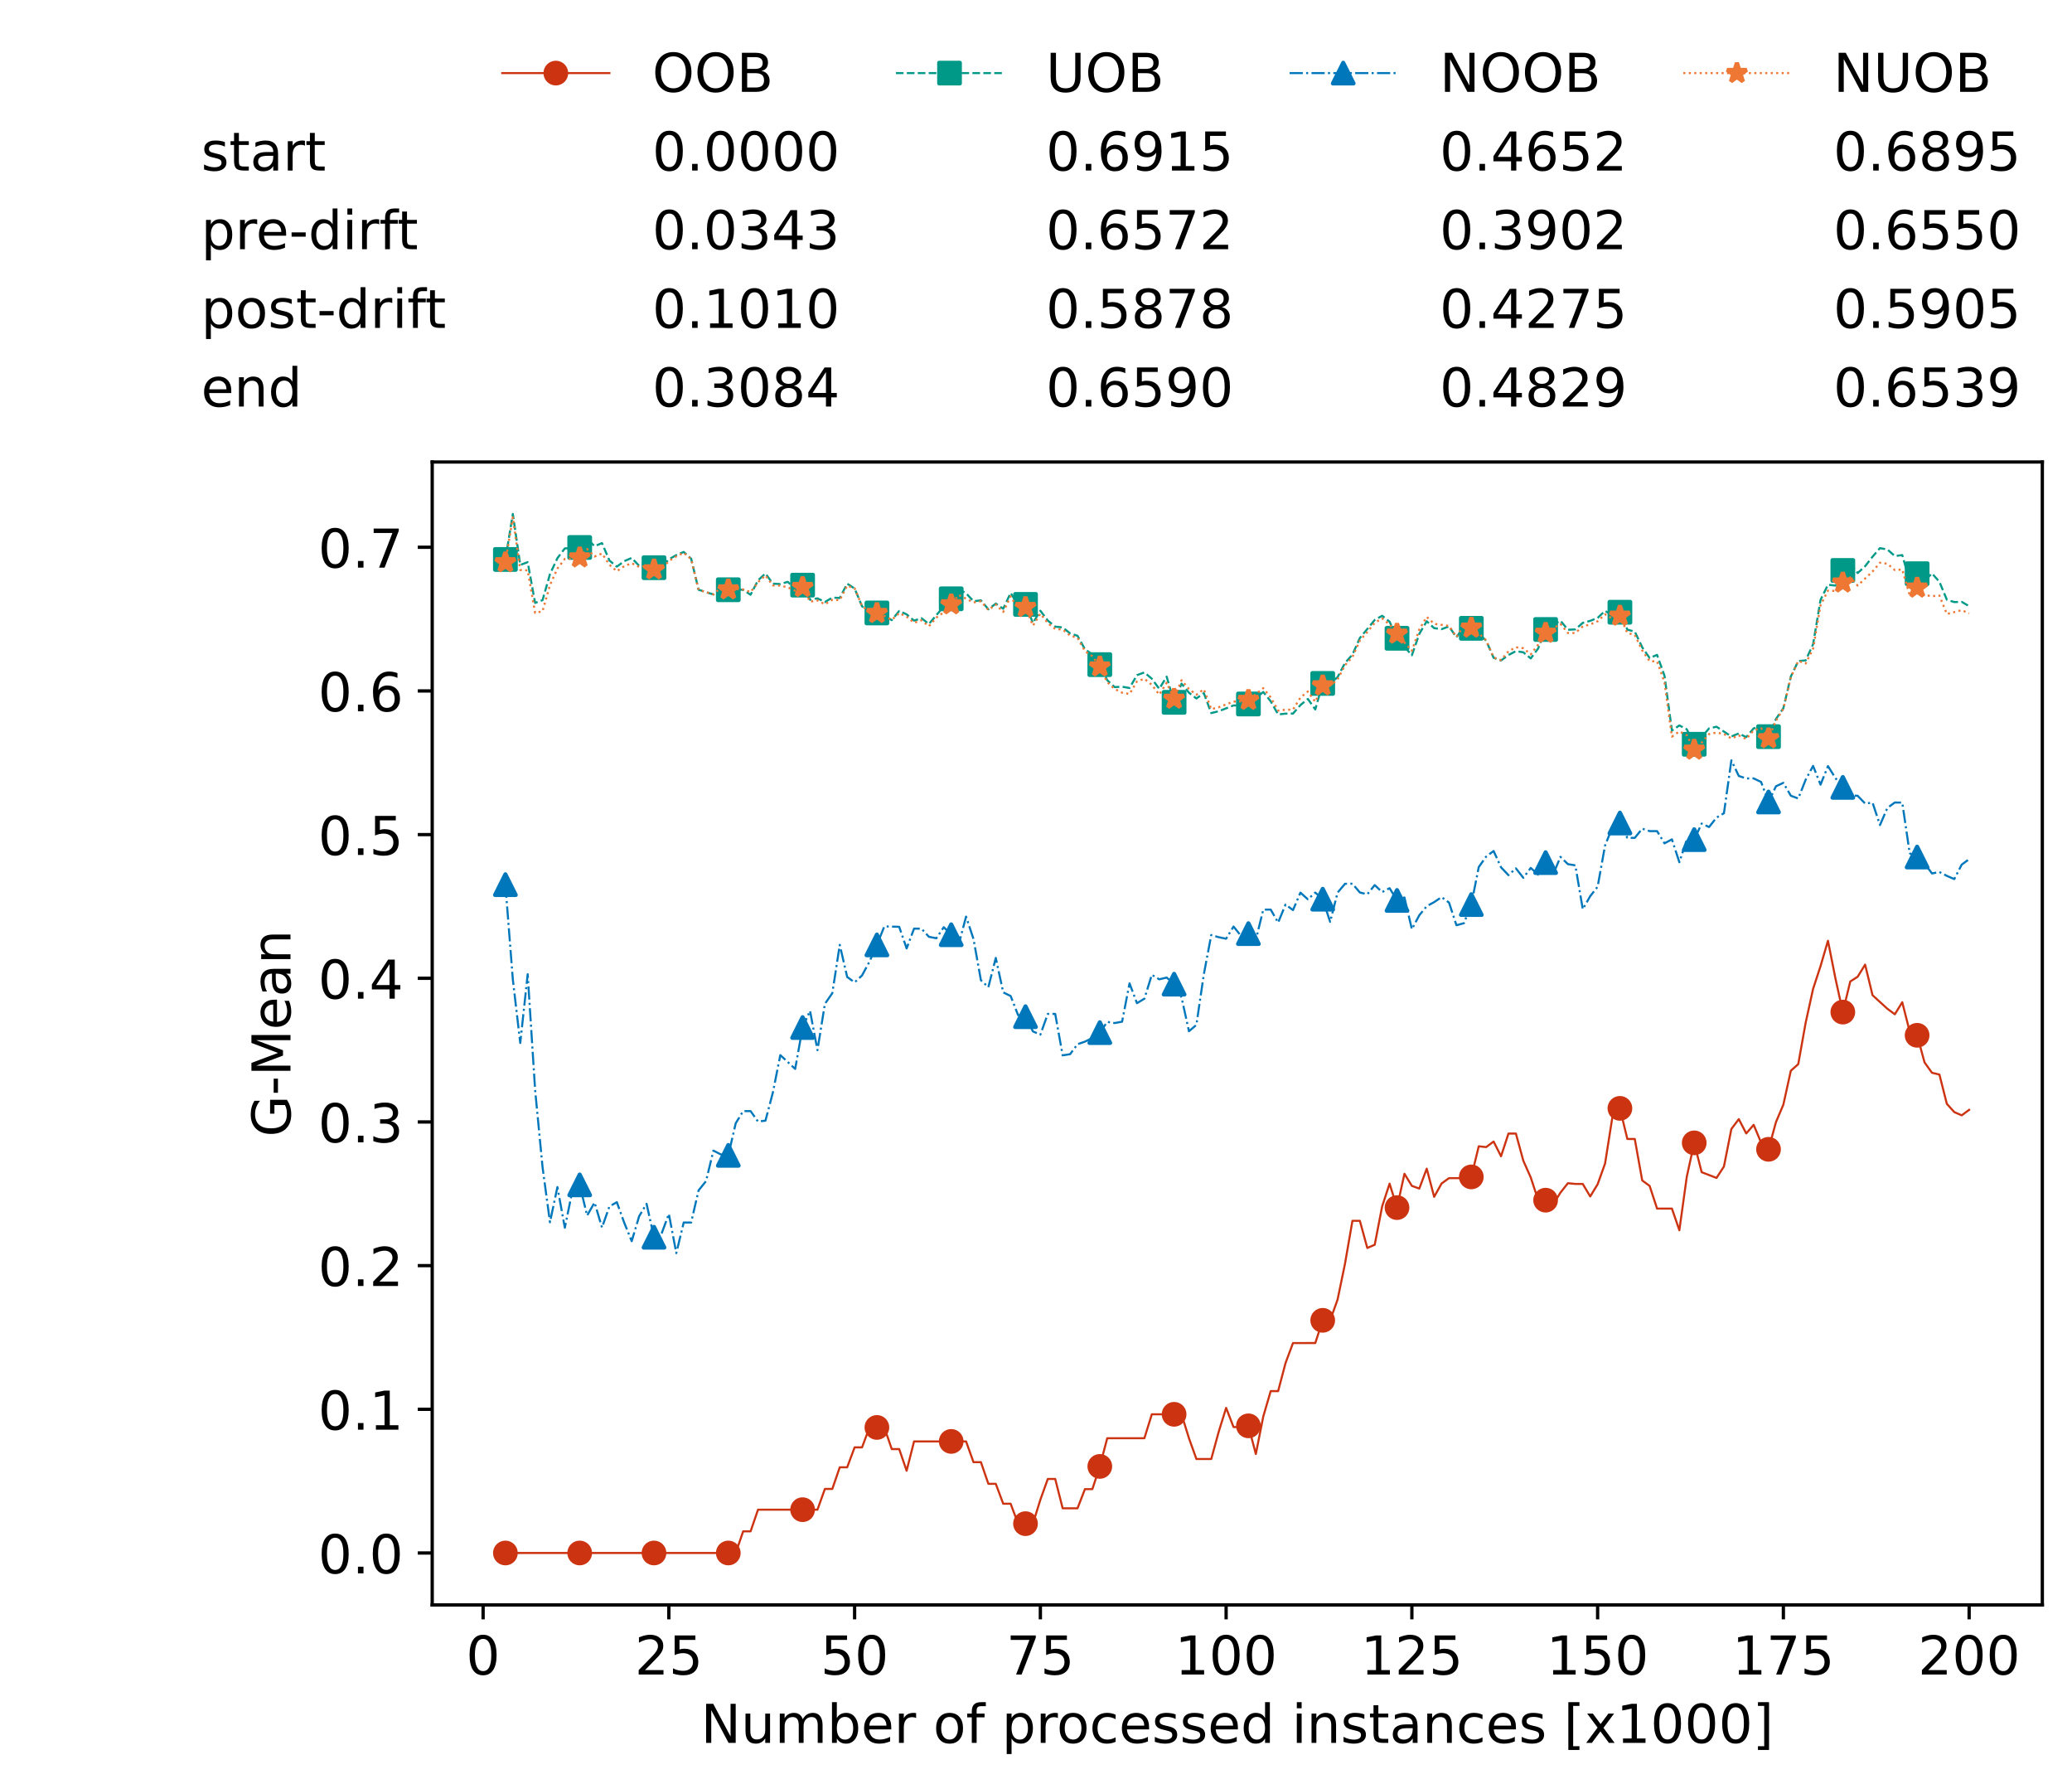 <?xml version="1.0" encoding="utf-8" standalone="no"?>
<!DOCTYPE svg PUBLIC "-//W3C//DTD SVG 1.1//EN"
  "http://www.w3.org/Graphics/SVG/1.1/DTD/svg11.dtd">
<!-- Created with matplotlib (https://matplotlib.org/) -->
<svg height="432.615pt" version="1.1" viewBox="0 0 502.65 432.615" width="502.65pt" xmlns="http://www.w3.org/2000/svg" xmlns:xlink="http://www.w3.org/1999/xlink">
 <defs>
  <style type="text/css">*{stroke-linecap:butt;stroke-linejoin:round;}</style>
 </defs>
 <g id="figure_1">
  <g id="patch_1">
   <path d="M 0 432.615 
L 502.65 432.615 
L 502.65 0 
L 0 0 
z
" style="fill:#ffffff;"/>
  </g>
  <g id="axes_1">
   <g id="patch_2">
    <path d="M 104.85 389.252 
L 495.45 389.252 
L 495.45 112.052 
L 104.85 112.052 
z
" style="fill:#ffffff;"/>
   </g>
   <g id="matplotlib.axis_1">
    <g id="xtick_1">
     <g id="line2d_1">
      <defs>
       <path d="M 0 0 
L 0 3.5 
" id="mff00ac730f" style="stroke:#000000;stroke-width:0.8;"/>
      </defs>
      <g>
       <use style="stroke:#000000;stroke-width:0.8;" x="117.197" xlink:href="#mff00ac730f" y="389.252"/>
      </g>
     </g>
     <g id="text_1">
      <!-- 0 -->
      <g transform="translate(113.061 406.13)scale(0.13 -0.13)">
       <defs>
        <path d="M 31.781 66.406 
Q 24.172 66.406 20.328 58.906 
Q 16.5 51.422 16.5 36.375 
Q 16.5 21.391 20.328 13.891 
Q 24.172 6.391 31.781 6.391 
Q 39.453 6.391 43.281 13.891 
Q 47.125 21.391 47.125 36.375 
Q 47.125 51.422 43.281 58.906 
Q 39.453 66.406 31.781 66.406 
z
M 31.781 74.219 
Q 44.047 74.219 50.516 64.516 
Q 56.984 54.828 56.984 36.375 
Q 56.984 17.969 50.516 8.266 
Q 44.047 -1.422 31.781 -1.422 
Q 19.531 -1.422 13.062 8.266 
Q 6.594 17.969 6.594 36.375 
Q 6.594 54.828 13.062 64.516 
Q 19.531 74.219 31.781 74.219 
z
" id="DejaVuSans-48"/>
       </defs>
       <use xlink:href="#DejaVuSans-48"/>
      </g>
     </g>
    </g>
    <g id="xtick_2">
     <g id="line2d_2">
      <g>
       <use style="stroke:#000000;stroke-width:0.8;" x="162.259" xlink:href="#mff00ac730f" y="389.252"/>
      </g>
     </g>
     <g id="text_2">
      <!-- 25 -->
      <g transform="translate(153.988 406.13)scale(0.13 -0.13)">
       <defs>
        <path d="M 19.188 8.297 
L 53.609 8.297 
L 53.609 0 
L 7.328 0 
L 7.328 8.297 
Q 12.938 14.109 22.625 23.891 
Q 32.328 33.688 34.812 36.531 
Q 39.547 41.844 41.422 45.531 
Q 43.312 49.219 43.312 52.781 
Q 43.312 58.594 39.234 62.25 
Q 35.156 65.922 28.609 65.922 
Q 23.969 65.922 18.812 64.312 
Q 13.672 62.703 7.812 59.422 
L 7.812 69.391 
Q 13.766 71.781 18.938 73 
Q 24.125 74.219 28.422 74.219 
Q 39.75 74.219 46.484 68.547 
Q 53.219 62.891 53.219 53.422 
Q 53.219 48.922 51.531 44.891 
Q 49.859 40.875 45.406 35.406 
Q 44.188 33.984 37.641 27.219 
Q 31.109 20.453 19.188 8.297 
z
" id="DejaVuSans-50"/>
        <path d="M 10.797 72.906 
L 49.516 72.906 
L 49.516 64.594 
L 19.828 64.594 
L 19.828 46.734 
Q 21.969 47.469 24.109 47.828 
Q 26.266 48.188 28.422 48.188 
Q 40.625 48.188 47.75 41.5 
Q 54.891 34.812 54.891 23.391 
Q 54.891 11.625 47.562 5.094 
Q 40.234 -1.422 26.906 -1.422 
Q 22.312 -1.422 17.547 -0.641 
Q 12.797 0.141 7.719 1.703 
L 7.719 11.625 
Q 12.109 9.234 16.797 8.062 
Q 21.484 6.891 26.703 6.891 
Q 35.156 6.891 40.078 11.328 
Q 45.016 15.766 45.016 23.391 
Q 45.016 31 40.078 35.438 
Q 35.156 39.891 26.703 39.891 
Q 22.75 39.891 18.812 39.016 
Q 14.891 38.141 10.797 36.281 
z
" id="DejaVuSans-53"/>
       </defs>
       <use xlink:href="#DejaVuSans-50"/>
       <use x="63.623" xlink:href="#DejaVuSans-53"/>
      </g>
     </g>
    </g>
    <g id="xtick_3">
     <g id="line2d_3">
      <g>
       <use style="stroke:#000000;stroke-width:0.8;" x="207.322" xlink:href="#mff00ac730f" y="389.252"/>
      </g>
     </g>
     <g id="text_3">
      <!-- 50 -->
      <g transform="translate(199.05 406.13)scale(0.13 -0.13)">
       <use xlink:href="#DejaVuSans-53"/>
       <use x="63.623" xlink:href="#DejaVuSans-48"/>
      </g>
     </g>
    </g>
    <g id="xtick_4">
     <g id="line2d_4">
      <g>
       <use style="stroke:#000000;stroke-width:0.8;" x="252.384" xlink:href="#mff00ac730f" y="389.252"/>
      </g>
     </g>
     <g id="text_4">
      <!-- 75 -->
      <g transform="translate(244.113 406.13)scale(0.13 -0.13)">
       <defs>
        <path d="M 8.203 72.906 
L 55.078 72.906 
L 55.078 68.703 
L 28.609 0 
L 18.312 0 
L 43.219 64.594 
L 8.203 64.594 
z
" id="DejaVuSans-55"/>
       </defs>
       <use xlink:href="#DejaVuSans-55"/>
       <use x="63.623" xlink:href="#DejaVuSans-53"/>
      </g>
     </g>
    </g>
    <g id="xtick_5">
     <g id="line2d_5">
      <g>
       <use style="stroke:#000000;stroke-width:0.8;" x="297.446" xlink:href="#mff00ac730f" y="389.252"/>
      </g>
     </g>
     <g id="text_5">
      <!-- 100 -->
      <g transform="translate(285.039 406.13)scale(0.13 -0.13)">
       <defs>
        <path d="M 12.406 8.297 
L 28.516 8.297 
L 28.516 63.922 
L 10.984 60.406 
L 10.984 69.391 
L 28.422 72.906 
L 38.281 72.906 
L 38.281 8.297 
L 54.391 8.297 
L 54.391 0 
L 12.406 0 
z
" id="DejaVuSans-49"/>
       </defs>
       <use xlink:href="#DejaVuSans-49"/>
       <use x="63.623" xlink:href="#DejaVuSans-48"/>
       <use x="127.246" xlink:href="#DejaVuSans-48"/>
      </g>
     </g>
    </g>
    <g id="xtick_6">
     <g id="line2d_6">
      <g>
       <use style="stroke:#000000;stroke-width:0.8;" x="342.509" xlink:href="#mff00ac730f" y="389.252"/>
      </g>
     </g>
     <g id="text_6">
      <!-- 125 -->
      <g transform="translate(330.102 406.13)scale(0.13 -0.13)">
       <use xlink:href="#DejaVuSans-49"/>
       <use x="63.623" xlink:href="#DejaVuSans-50"/>
       <use x="127.246" xlink:href="#DejaVuSans-53"/>
      </g>
     </g>
    </g>
    <g id="xtick_7">
     <g id="line2d_7">
      <g>
       <use style="stroke:#000000;stroke-width:0.8;" x="387.571" xlink:href="#mff00ac730f" y="389.252"/>
      </g>
     </g>
     <g id="text_7">
      <!-- 150 -->
      <g transform="translate(375.164 406.13)scale(0.13 -0.13)">
       <use xlink:href="#DejaVuSans-49"/>
       <use x="63.623" xlink:href="#DejaVuSans-53"/>
       <use x="127.246" xlink:href="#DejaVuSans-48"/>
      </g>
     </g>
    </g>
    <g id="xtick_8">
     <g id="line2d_8">
      <g>
       <use style="stroke:#000000;stroke-width:0.8;" x="432.633" xlink:href="#mff00ac730f" y="389.252"/>
      </g>
     </g>
     <g id="text_8">
      <!-- 175 -->
      <g transform="translate(420.226 406.13)scale(0.13 -0.13)">
       <use xlink:href="#DejaVuSans-49"/>
       <use x="63.623" xlink:href="#DejaVuSans-55"/>
       <use x="127.246" xlink:href="#DejaVuSans-53"/>
      </g>
     </g>
    </g>
    <g id="xtick_9">
     <g id="line2d_9">
      <g>
       <use style="stroke:#000000;stroke-width:0.8;" x="477.695" xlink:href="#mff00ac730f" y="389.252"/>
      </g>
     </g>
     <g id="text_9">
      <!-- 200 -->
      <g transform="translate(465.289 406.13)scale(0.13 -0.13)">
       <use xlink:href="#DejaVuSans-50"/>
       <use x="63.623" xlink:href="#DejaVuSans-48"/>
       <use x="127.246" xlink:href="#DejaVuSans-48"/>
      </g>
     </g>
    </g>
    <g id="text_10">
     <!-- Number of processed instances [x1000] -->
     <g transform="translate(170.025 422.711)scale(0.13 -0.13)">
      <defs>
       <path d="M 9.812 72.906 
L 23.094 72.906 
L 55.422 11.922 
L 55.422 72.906 
L 64.984 72.906 
L 64.984 0 
L 51.703 0 
L 19.391 60.984 
L 19.391 0 
L 9.812 0 
z
" id="DejaVuSans-78"/>
       <path d="M 8.5 21.578 
L 8.5 54.688 
L 17.484 54.688 
L 17.484 21.922 
Q 17.484 14.156 20.5 10.266 
Q 23.531 6.391 29.594 6.391 
Q 36.859 6.391 41.078 11.031 
Q 45.312 15.672 45.312 23.688 
L 45.312 54.688 
L 54.297 54.688 
L 54.297 0 
L 45.312 0 
L 45.312 8.406 
Q 42.047 3.422 37.719 1 
Q 33.406 -1.422 27.688 -1.422 
Q 18.266 -1.422 13.375 4.438 
Q 8.5 10.297 8.5 21.578 
z
M 31.109 56 
z
" id="DejaVuSans-117"/>
       <path d="M 52 44.188 
Q 55.375 50.25 60.062 53.125 
Q 64.75 56 71.094 56 
Q 79.641 56 84.281 50.016 
Q 88.922 44.047 88.922 33.016 
L 88.922 0 
L 79.891 0 
L 79.891 32.719 
Q 79.891 40.578 77.094 44.375 
Q 74.312 48.188 68.609 48.188 
Q 61.625 48.188 57.562 43.547 
Q 53.516 38.922 53.516 30.906 
L 53.516 0 
L 44.484 0 
L 44.484 32.719 
Q 44.484 40.625 41.703 44.406 
Q 38.922 48.188 33.109 48.188 
Q 26.219 48.188 22.156 43.531 
Q 18.109 38.875 18.109 30.906 
L 18.109 0 
L 9.078 0 
L 9.078 54.688 
L 18.109 54.688 
L 18.109 46.188 
Q 21.188 51.219 25.484 53.609 
Q 29.781 56 35.688 56 
Q 41.656 56 45.828 52.969 
Q 50 49.953 52 44.188 
z
" id="DejaVuSans-109"/>
       <path d="M 48.688 27.297 
Q 48.688 37.203 44.609 42.844 
Q 40.531 48.484 33.406 48.484 
Q 26.266 48.484 22.188 42.844 
Q 18.109 37.203 18.109 27.297 
Q 18.109 17.391 22.188 11.75 
Q 26.266 6.109 33.406 6.109 
Q 40.531 6.109 44.609 11.75 
Q 48.688 17.391 48.688 27.297 
z
M 18.109 46.391 
Q 20.953 51.266 25.266 53.625 
Q 29.594 56 35.594 56 
Q 45.562 56 51.781 48.094 
Q 58.016 40.188 58.016 27.297 
Q 58.016 14.406 51.781 6.484 
Q 45.562 -1.422 35.594 -1.422 
Q 29.594 -1.422 25.266 0.953 
Q 20.953 3.328 18.109 8.203 
L 18.109 0 
L 9.078 0 
L 9.078 75.984 
L 18.109 75.984 
z
" id="DejaVuSans-98"/>
       <path d="M 56.203 29.594 
L 56.203 25.203 
L 14.891 25.203 
Q 15.484 15.922 20.484 11.062 
Q 25.484 6.203 34.422 6.203 
Q 39.594 6.203 44.453 7.469 
Q 49.312 8.734 54.109 11.281 
L 54.109 2.781 
Q 49.266 0.734 44.188 -0.344 
Q 39.109 -1.422 33.891 -1.422 
Q 20.797 -1.422 13.156 6.188 
Q 5.516 13.812 5.516 26.812 
Q 5.516 40.234 12.766 48.109 
Q 20.016 56 32.328 56 
Q 43.359 56 49.781 48.891 
Q 56.203 41.797 56.203 29.594 
z
M 47.219 32.234 
Q 47.125 39.594 43.094 43.984 
Q 39.062 48.391 32.422 48.391 
Q 24.906 48.391 20.391 44.141 
Q 15.875 39.891 15.188 32.172 
z
" id="DejaVuSans-101"/>
       <path d="M 41.109 46.297 
Q 39.594 47.172 37.812 47.578 
Q 36.031 48 33.891 48 
Q 26.266 48 22.188 43.047 
Q 18.109 38.094 18.109 28.812 
L 18.109 0 
L 9.078 0 
L 9.078 54.688 
L 18.109 54.688 
L 18.109 46.188 
Q 20.953 51.172 25.484 53.578 
Q 30.031 56 36.531 56 
Q 37.453 56 38.578 55.875 
Q 39.703 55.766 41.062 55.516 
z
" id="DejaVuSans-114"/>
       <path id="DejaVuSans-32"/>
       <path d="M 30.609 48.391 
Q 23.391 48.391 19.188 42.75 
Q 14.984 37.109 14.984 27.297 
Q 14.984 17.484 19.156 11.844 
Q 23.344 6.203 30.609 6.203 
Q 37.797 6.203 41.984 11.859 
Q 46.188 17.531 46.188 27.297 
Q 46.188 37.016 41.984 42.703 
Q 37.797 48.391 30.609 48.391 
z
M 30.609 56 
Q 42.328 56 49.016 48.375 
Q 55.719 40.766 55.719 27.297 
Q 55.719 13.875 49.016 6.219 
Q 42.328 -1.422 30.609 -1.422 
Q 18.844 -1.422 12.172 6.219 
Q 5.516 13.875 5.516 27.297 
Q 5.516 40.766 12.172 48.375 
Q 18.844 56 30.609 56 
z
" id="DejaVuSans-111"/>
       <path d="M 37.109 75.984 
L 37.109 68.5 
L 28.516 68.5 
Q 23.688 68.5 21.797 66.547 
Q 19.922 64.594 19.922 59.516 
L 19.922 54.688 
L 34.719 54.688 
L 34.719 47.703 
L 19.922 47.703 
L 19.922 0 
L 10.891 0 
L 10.891 47.703 
L 2.297 47.703 
L 2.297 54.688 
L 10.891 54.688 
L 10.891 58.5 
Q 10.891 67.625 15.141 71.797 
Q 19.391 75.984 28.609 75.984 
z
" id="DejaVuSans-102"/>
       <path d="M 18.109 8.203 
L 18.109 -20.797 
L 9.078 -20.797 
L 9.078 54.688 
L 18.109 54.688 
L 18.109 46.391 
Q 20.953 51.266 25.266 53.625 
Q 29.594 56 35.594 56 
Q 45.562 56 51.781 48.094 
Q 58.016 40.188 58.016 27.297 
Q 58.016 14.406 51.781 6.484 
Q 45.562 -1.422 35.594 -1.422 
Q 29.594 -1.422 25.266 0.953 
Q 20.953 3.328 18.109 8.203 
z
M 48.688 27.297 
Q 48.688 37.203 44.609 42.844 
Q 40.531 48.484 33.406 48.484 
Q 26.266 48.484 22.188 42.844 
Q 18.109 37.203 18.109 27.297 
Q 18.109 17.391 22.188 11.75 
Q 26.266 6.109 33.406 6.109 
Q 40.531 6.109 44.609 11.75 
Q 48.688 17.391 48.688 27.297 
z
" id="DejaVuSans-112"/>
       <path d="M 48.781 52.594 
L 48.781 44.188 
Q 44.969 46.297 41.141 47.344 
Q 37.312 48.391 33.406 48.391 
Q 24.656 48.391 19.812 42.844 
Q 14.984 37.312 14.984 27.297 
Q 14.984 17.281 19.812 11.734 
Q 24.656 6.203 33.406 6.203 
Q 37.312 6.203 41.141 7.25 
Q 44.969 8.297 48.781 10.406 
L 48.781 2.094 
Q 45.016 0.344 40.984 -0.531 
Q 36.969 -1.422 32.422 -1.422 
Q 20.062 -1.422 12.781 6.344 
Q 5.516 14.109 5.516 27.297 
Q 5.516 40.672 12.859 48.328 
Q 20.219 56 33.016 56 
Q 37.156 56 41.109 55.141 
Q 45.062 54.297 48.781 52.594 
z
" id="DejaVuSans-99"/>
       <path d="M 44.281 53.078 
L 44.281 44.578 
Q 40.484 46.531 36.375 47.5 
Q 32.281 48.484 27.875 48.484 
Q 21.188 48.484 17.844 46.438 
Q 14.5 44.391 14.5 40.281 
Q 14.5 37.156 16.891 35.375 
Q 19.281 33.594 26.516 31.984 
L 29.594 31.297 
Q 39.156 29.25 43.188 25.516 
Q 47.219 21.781 47.219 15.094 
Q 47.219 7.469 41.188 3.016 
Q 35.156 -1.422 24.609 -1.422 
Q 20.219 -1.422 15.453 -0.562 
Q 10.688 0.297 5.422 2 
L 5.422 11.281 
Q 10.406 8.688 15.234 7.391 
Q 20.062 6.109 24.812 6.109 
Q 31.156 6.109 34.562 8.281 
Q 37.984 10.453 37.984 14.406 
Q 37.984 18.062 35.516 20.016 
Q 33.062 21.969 24.703 23.781 
L 21.578 24.516 
Q 13.234 26.266 9.516 29.906 
Q 5.812 33.547 5.812 39.891 
Q 5.812 47.609 11.281 51.797 
Q 16.75 56 26.812 56 
Q 31.781 56 36.172 55.266 
Q 40.578 54.547 44.281 53.078 
z
" id="DejaVuSans-115"/>
       <path d="M 45.406 46.391 
L 45.406 75.984 
L 54.391 75.984 
L 54.391 0 
L 45.406 0 
L 45.406 8.203 
Q 42.578 3.328 38.25 0.953 
Q 33.938 -1.422 27.875 -1.422 
Q 17.969 -1.422 11.734 6.484 
Q 5.516 14.406 5.516 27.297 
Q 5.516 40.188 11.734 48.094 
Q 17.969 56 27.875 56 
Q 33.938 56 38.25 53.625 
Q 42.578 51.266 45.406 46.391 
z
M 14.797 27.297 
Q 14.797 17.391 18.875 11.75 
Q 22.953 6.109 30.078 6.109 
Q 37.203 6.109 41.297 11.75 
Q 45.406 17.391 45.406 27.297 
Q 45.406 37.203 41.297 42.844 
Q 37.203 48.484 30.078 48.484 
Q 22.953 48.484 18.875 42.844 
Q 14.797 37.203 14.797 27.297 
z
" id="DejaVuSans-100"/>
       <path d="M 9.422 54.688 
L 18.406 54.688 
L 18.406 0 
L 9.422 0 
z
M 9.422 75.984 
L 18.406 75.984 
L 18.406 64.594 
L 9.422 64.594 
z
" id="DejaVuSans-105"/>
       <path d="M 54.891 33.016 
L 54.891 0 
L 45.906 0 
L 45.906 32.719 
Q 45.906 40.484 42.875 44.328 
Q 39.844 48.188 33.797 48.188 
Q 26.516 48.188 22.312 43.547 
Q 18.109 38.922 18.109 30.906 
L 18.109 0 
L 9.078 0 
L 9.078 54.688 
L 18.109 54.688 
L 18.109 46.188 
Q 21.344 51.125 25.703 53.562 
Q 30.078 56 35.797 56 
Q 45.219 56 50.047 50.172 
Q 54.891 44.344 54.891 33.016 
z
" id="DejaVuSans-110"/>
       <path d="M 18.312 70.219 
L 18.312 54.688 
L 36.812 54.688 
L 36.812 47.703 
L 18.312 47.703 
L 18.312 18.016 
Q 18.312 11.328 20.141 9.422 
Q 21.969 7.516 27.594 7.516 
L 36.812 7.516 
L 36.812 0 
L 27.594 0 
Q 17.188 0 13.234 3.875 
Q 9.281 7.766 9.281 18.016 
L 9.281 47.703 
L 2.688 47.703 
L 2.688 54.688 
L 9.281 54.688 
L 9.281 70.219 
z
" id="DejaVuSans-116"/>
       <path d="M 34.281 27.484 
Q 23.391 27.484 19.188 25 
Q 14.984 22.516 14.984 16.5 
Q 14.984 11.719 18.141 8.906 
Q 21.297 6.109 26.703 6.109 
Q 34.188 6.109 38.703 11.406 
Q 43.219 16.703 43.219 25.484 
L 43.219 27.484 
z
M 52.203 31.203 
L 52.203 0 
L 43.219 0 
L 43.219 8.297 
Q 40.141 3.328 35.547 0.953 
Q 30.953 -1.422 24.312 -1.422 
Q 15.922 -1.422 10.953 3.297 
Q 6 8.016 6 15.922 
Q 6 25.141 12.172 29.828 
Q 18.359 34.516 30.609 34.516 
L 43.219 34.516 
L 43.219 35.406 
Q 43.219 41.609 39.141 45 
Q 35.062 48.391 27.688 48.391 
Q 23 48.391 18.547 47.266 
Q 14.109 46.141 10.016 43.891 
L 10.016 52.203 
Q 14.938 54.109 19.578 55.047 
Q 24.219 56 28.609 56 
Q 40.484 56 46.344 49.844 
Q 52.203 43.703 52.203 31.203 
z
" id="DejaVuSans-97"/>
       <path d="M 8.594 75.984 
L 29.297 75.984 
L 29.297 69 
L 17.578 69 
L 17.578 -6.203 
L 29.297 -6.203 
L 29.297 -13.188 
L 8.594 -13.188 
z
" id="DejaVuSans-91"/>
       <path d="M 54.891 54.688 
L 35.109 28.078 
L 55.906 0 
L 45.312 0 
L 29.391 21.484 
L 13.484 0 
L 2.875 0 
L 24.125 28.609 
L 4.688 54.688 
L 15.281 54.688 
L 29.781 35.203 
L 44.281 54.688 
z
" id="DejaVuSans-120"/>
       <path d="M 30.422 75.984 
L 30.422 -13.188 
L 9.719 -13.188 
L 9.719 -6.203 
L 21.391 -6.203 
L 21.391 69 
L 9.719 69 
L 9.719 75.984 
z
" id="DejaVuSans-93"/>
      </defs>
      <use xlink:href="#DejaVuSans-78"/>
      <use x="74.805" xlink:href="#DejaVuSans-117"/>
      <use x="138.184" xlink:href="#DejaVuSans-109"/>
      <use x="235.596" xlink:href="#DejaVuSans-98"/>
      <use x="299.072" xlink:href="#DejaVuSans-101"/>
      <use x="360.596" xlink:href="#DejaVuSans-114"/>
      <use x="401.709" xlink:href="#DejaVuSans-32"/>
      <use x="433.496" xlink:href="#DejaVuSans-111"/>
      <use x="494.678" xlink:href="#DejaVuSans-102"/>
      <use x="529.883" xlink:href="#DejaVuSans-32"/>
      <use x="561.67" xlink:href="#DejaVuSans-112"/>
      <use x="625.146" xlink:href="#DejaVuSans-114"/>
      <use x="664.01" xlink:href="#DejaVuSans-111"/>
      <use x="725.191" xlink:href="#DejaVuSans-99"/>
      <use x="780.172" xlink:href="#DejaVuSans-101"/>
      <use x="841.695" xlink:href="#DejaVuSans-115"/>
      <use x="893.795" xlink:href="#DejaVuSans-115"/>
      <use x="945.895" xlink:href="#DejaVuSans-101"/>
      <use x="1007.418" xlink:href="#DejaVuSans-100"/>
      <use x="1070.895" xlink:href="#DejaVuSans-32"/>
      <use x="1102.682" xlink:href="#DejaVuSans-105"/>
      <use x="1130.465" xlink:href="#DejaVuSans-110"/>
      <use x="1193.844" xlink:href="#DejaVuSans-115"/>
      <use x="1245.943" xlink:href="#DejaVuSans-116"/>
      <use x="1285.152" xlink:href="#DejaVuSans-97"/>
      <use x="1346.432" xlink:href="#DejaVuSans-110"/>
      <use x="1409.811" xlink:href="#DejaVuSans-99"/>
      <use x="1464.791" xlink:href="#DejaVuSans-101"/>
      <use x="1526.314" xlink:href="#DejaVuSans-115"/>
      <use x="1578.414" xlink:href="#DejaVuSans-32"/>
      <use x="1610.201" xlink:href="#DejaVuSans-91"/>
      <use x="1649.215" xlink:href="#DejaVuSans-120"/>
      <use x="1708.395" xlink:href="#DejaVuSans-49"/>
      <use x="1772.018" xlink:href="#DejaVuSans-48"/>
      <use x="1835.641" xlink:href="#DejaVuSans-48"/>
      <use x="1899.264" xlink:href="#DejaVuSans-48"/>
      <use x="1962.887" xlink:href="#DejaVuSans-93"/>
     </g>
    </g>
   </g>
   <g id="matplotlib.axis_2">
    <g id="ytick_1">
     <g id="line2d_10">
      <defs>
       <path d="M 0 0 
L -3.5 0 
" id="m4d02f4453c" style="stroke:#000000;stroke-width:0.8;"/>
      </defs>
      <g>
       <use style="stroke:#000000;stroke-width:0.8;" x="104.85" xlink:href="#m4d02f4453c" y="376.652"/>
      </g>
     </g>
     <g id="text_11">
      <!-- 0.0 -->
      <g transform="translate(77.176 381.591)scale(0.13 -0.13)">
       <defs>
        <path d="M 10.688 12.406 
L 21 12.406 
L 21 0 
L 10.688 0 
z
" id="DejaVuSans-46"/>
       </defs>
       <use xlink:href="#DejaVuSans-48"/>
       <use x="63.623" xlink:href="#DejaVuSans-46"/>
       <use x="95.41" xlink:href="#DejaVuSans-48"/>
      </g>
     </g>
    </g>
    <g id="ytick_2">
     <g id="line2d_11">
      <g>
       <use style="stroke:#000000;stroke-width:0.8;" x="104.85" xlink:href="#m4d02f4453c" y="341.806"/>
      </g>
     </g>
     <g id="text_12">
      <!-- 0.1 -->
      <g transform="translate(77.176 346.745)scale(0.13 -0.13)">
       <use xlink:href="#DejaVuSans-48"/>
       <use x="63.623" xlink:href="#DejaVuSans-46"/>
       <use x="95.41" xlink:href="#DejaVuSans-49"/>
      </g>
     </g>
    </g>
    <g id="ytick_3">
     <g id="line2d_12">
      <g>
       <use style="stroke:#000000;stroke-width:0.8;" x="104.85" xlink:href="#m4d02f4453c" y="306.96"/>
      </g>
     </g>
     <g id="text_13">
      <!-- 0.2 -->
      <g transform="translate(77.176 311.899)scale(0.13 -0.13)">
       <use xlink:href="#DejaVuSans-48"/>
       <use x="63.623" xlink:href="#DejaVuSans-46"/>
       <use x="95.41" xlink:href="#DejaVuSans-50"/>
      </g>
     </g>
    </g>
    <g id="ytick_4">
     <g id="line2d_13">
      <g>
       <use style="stroke:#000000;stroke-width:0.8;" x="104.85" xlink:href="#m4d02f4453c" y="272.114"/>
      </g>
     </g>
     <g id="text_14">
      <!-- 0.3 -->
      <g transform="translate(77.176 277.053)scale(0.13 -0.13)">
       <defs>
        <path d="M 40.578 39.312 
Q 47.656 37.797 51.625 33 
Q 55.609 28.219 55.609 21.188 
Q 55.609 10.406 48.188 4.484 
Q 40.766 -1.422 27.094 -1.422 
Q 22.516 -1.422 17.656 -0.516 
Q 12.797 0.391 7.625 2.203 
L 7.625 11.719 
Q 11.719 9.328 16.594 8.109 
Q 21.484 6.891 26.812 6.891 
Q 36.078 6.891 40.938 10.547 
Q 45.797 14.203 45.797 21.188 
Q 45.797 27.641 41.281 31.266 
Q 36.766 34.906 28.719 34.906 
L 20.219 34.906 
L 20.219 43.016 
L 29.109 43.016 
Q 36.375 43.016 40.234 45.922 
Q 44.094 48.828 44.094 54.297 
Q 44.094 59.906 40.109 62.906 
Q 36.141 65.922 28.719 65.922 
Q 24.656 65.922 20.016 65.031 
Q 15.375 64.156 9.812 62.312 
L 9.812 71.094 
Q 15.438 72.656 20.344 73.438 
Q 25.25 74.219 29.594 74.219 
Q 40.828 74.219 47.359 69.109 
Q 53.906 64.016 53.906 55.328 
Q 53.906 49.266 50.438 45.094 
Q 46.969 40.922 40.578 39.312 
z
" id="DejaVuSans-51"/>
       </defs>
       <use xlink:href="#DejaVuSans-48"/>
       <use x="63.623" xlink:href="#DejaVuSans-46"/>
       <use x="95.41" xlink:href="#DejaVuSans-51"/>
      </g>
     </g>
    </g>
    <g id="ytick_5">
     <g id="line2d_14">
      <g>
       <use style="stroke:#000000;stroke-width:0.8;" x="104.85" xlink:href="#m4d02f4453c" y="237.268"/>
      </g>
     </g>
     <g id="text_15">
      <!-- 0.4 -->
      <g transform="translate(77.176 242.207)scale(0.13 -0.13)">
       <defs>
        <path d="M 37.797 64.312 
L 12.891 25.391 
L 37.797 25.391 
z
M 35.203 72.906 
L 47.609 72.906 
L 47.609 25.391 
L 58.016 25.391 
L 58.016 17.188 
L 47.609 17.188 
L 47.609 0 
L 37.797 0 
L 37.797 17.188 
L 4.891 17.188 
L 4.891 26.703 
z
" id="DejaVuSans-52"/>
       </defs>
       <use xlink:href="#DejaVuSans-48"/>
       <use x="63.623" xlink:href="#DejaVuSans-46"/>
       <use x="95.41" xlink:href="#DejaVuSans-52"/>
      </g>
     </g>
    </g>
    <g id="ytick_6">
     <g id="line2d_15">
      <g>
       <use style="stroke:#000000;stroke-width:0.8;" x="104.85" xlink:href="#m4d02f4453c" y="202.422"/>
      </g>
     </g>
     <g id="text_16">
      <!-- 0.5 -->
      <g transform="translate(77.176 207.361)scale(0.13 -0.13)">
       <use xlink:href="#DejaVuSans-48"/>
       <use x="63.623" xlink:href="#DejaVuSans-46"/>
       <use x="95.41" xlink:href="#DejaVuSans-53"/>
      </g>
     </g>
    </g>
    <g id="ytick_7">
     <g id="line2d_16">
      <g>
       <use style="stroke:#000000;stroke-width:0.8;" x="104.85" xlink:href="#m4d02f4453c" y="167.576"/>
      </g>
     </g>
     <g id="text_17">
      <!-- 0.6 -->
      <g transform="translate(77.176 172.515)scale(0.13 -0.13)">
       <defs>
        <path d="M 33.016 40.375 
Q 26.375 40.375 22.484 35.828 
Q 18.609 31.297 18.609 23.391 
Q 18.609 15.531 22.484 10.953 
Q 26.375 6.391 33.016 6.391 
Q 39.656 6.391 43.531 10.953 
Q 47.406 15.531 47.406 23.391 
Q 47.406 31.297 43.531 35.828 
Q 39.656 40.375 33.016 40.375 
z
M 52.594 71.297 
L 52.594 62.312 
Q 48.875 64.062 45.094 64.984 
Q 41.312 65.922 37.594 65.922 
Q 27.828 65.922 22.672 59.328 
Q 17.531 52.734 16.797 39.406 
Q 19.672 43.656 24.016 45.922 
Q 28.375 48.188 33.594 48.188 
Q 44.578 48.188 50.953 41.516 
Q 57.328 34.859 57.328 23.391 
Q 57.328 12.156 50.688 5.359 
Q 44.047 -1.422 33.016 -1.422 
Q 20.359 -1.422 13.672 8.266 
Q 6.984 17.969 6.984 36.375 
Q 6.984 53.656 15.188 63.938 
Q 23.391 74.219 37.203 74.219 
Q 40.922 74.219 44.703 73.484 
Q 48.484 72.75 52.594 71.297 
z
" id="DejaVuSans-54"/>
       </defs>
       <use xlink:href="#DejaVuSans-48"/>
       <use x="63.623" xlink:href="#DejaVuSans-46"/>
       <use x="95.41" xlink:href="#DejaVuSans-54"/>
      </g>
     </g>
    </g>
    <g id="ytick_8">
     <g id="line2d_17">
      <g>
       <use style="stroke:#000000;stroke-width:0.8;" x="104.85" xlink:href="#m4d02f4453c" y="132.73"/>
      </g>
     </g>
     <g id="text_18">
      <!-- 0.7 -->
      <g transform="translate(77.176 137.669)scale(0.13 -0.13)">
       <use xlink:href="#DejaVuSans-48"/>
       <use x="63.623" xlink:href="#DejaVuSans-46"/>
       <use x="95.41" xlink:href="#DejaVuSans-55"/>
      </g>
     </g>
    </g>
    <g id="text_19">
     <!-- G-Mean -->
     <g transform="translate(70.472 275.744)rotate(-90)scale(0.13 -0.13)">
      <defs>
       <path d="M 59.516 10.406 
L 59.516 29.984 
L 43.406 29.984 
L 43.406 38.094 
L 69.281 38.094 
L 69.281 6.781 
Q 63.578 2.734 56.688 0.656 
Q 49.812 -1.422 42 -1.422 
Q 24.906 -1.422 15.25 8.562 
Q 5.609 18.562 5.609 36.375 
Q 5.609 54.25 15.25 64.234 
Q 24.906 74.219 42 74.219 
Q 49.125 74.219 55.547 72.453 
Q 61.969 70.703 67.391 67.281 
L 67.391 56.781 
Q 61.922 61.422 55.766 63.766 
Q 49.609 66.109 42.828 66.109 
Q 29.438 66.109 22.719 58.641 
Q 16.016 51.172 16.016 36.375 
Q 16.016 21.625 22.719 14.156 
Q 29.438 6.688 42.828 6.688 
Q 48.047 6.688 52.141 7.594 
Q 56.25 8.5 59.516 10.406 
z
" id="DejaVuSans-71"/>
       <path d="M 4.891 31.391 
L 31.203 31.391 
L 31.203 23.391 
L 4.891 23.391 
z
" id="DejaVuSans-45"/>
       <path d="M 9.812 72.906 
L 24.516 72.906 
L 43.109 23.297 
L 61.812 72.906 
L 76.516 72.906 
L 76.516 0 
L 66.891 0 
L 66.891 64.016 
L 48.094 14.016 
L 38.188 14.016 
L 19.391 64.016 
L 19.391 0 
L 9.812 0 
z
" id="DejaVuSans-77"/>
      </defs>
      <use xlink:href="#DejaVuSans-71"/>
      <use x="77.49" xlink:href="#DejaVuSans-45"/>
      <use x="113.574" xlink:href="#DejaVuSans-77"/>
      <use x="199.854" xlink:href="#DejaVuSans-101"/>
      <use x="261.377" xlink:href="#DejaVuSans-97"/>
      <use x="322.656" xlink:href="#DejaVuSans-110"/>
     </g>
    </g>
   </g>
   <g id="line2d_18"/>
   <g id="line2d_19"/>
   <g id="line2d_20"/>
   <g id="line2d_21"/>
   <g id="line2d_22"/>
   <g id="line2d_23">
    <path clip-path="url(#pc46b27dac4)" d="M 122.605 376.652 
L 178.482 376.652 
L 180.284 371.401 
L 182.087 371.401 
L 183.889 366.148 
L 198.309 366.148 
L 200.112 361.118 
L 201.914 361.118 
L 203.717 355.868 
L 205.519 355.868 
L 207.322 351.036 
L 209.124 351.036 
L 210.927 346.203 
L 214.532 346.203 
L 216.334 351.454 
L 218.137 351.454 
L 219.939 356.707 
L 221.742 349.594 
L 234.359 349.594 
L 236.162 354.624 
L 237.964 354.624 
L 239.767 359.874 
L 241.569 359.874 
L 243.372 364.707 
L 245.174 364.707 
L 246.976 369.539 
L 250.581 369.539 
L 252.384 363.731 
L 254.186 358.702 
L 255.989 358.702 
L 257.791 365.815 
L 261.396 365.815 
L 263.199 361.16 
L 265.001 361.16 
L 266.804 355.656 
L 268.606 348.822 
L 277.619 348.822 
L 279.421 343.018 
L 286.631 343.018 
L 288.434 348.825 
L 290.236 353.855 
L 293.841 353.855 
L 295.644 347.27 
L 297.446 341.462 
L 299.249 346.116 
L 301.051 346.116 
L 302.854 345.813 
L 304.656 352.646 
L 306.459 343.552 
L 308.261 337.392 
L 310.064 337.392 
L 311.866 330.562 
L 313.669 325.734 
L 319.076 325.731 
L 320.879 320.225 
L 322.681 320.225 
L 324.484 315.198 
L 326.286 306.495 
L 328.089 296.088 
L 329.891 296.088 
L 331.694 302.673 
L 333.496 301.899 
L 335.299 292.586 
L 337.101 287.079 
L 338.904 292.887 
L 340.706 284.682 
L 342.509 287.616 
L 344.311 288.269 
L 346.114 283.442 
L 347.916 290.272 
L 349.719 287.034 
L 351.521 285.736 
L 355.126 285.736 
L 356.928 285.438 
L 358.731 278.013 
L 360.533 278.213 
L 362.336 276.861 
L 364.138 280.438 
L 365.941 274.931 
L 367.743 274.931 
L 369.546 281.513 
L 371.348 285.575 
L 373.151 291.082 
L 374.953 291.082 
L 376.756 292.174 
L 378.558 289.24 
L 380.361 286.967 
L 382.163 287.145 
L 383.966 287.145 
L 385.768 290.183 
L 387.571 287.229 
L 389.373 282.205 
L 391.176 270.799 
L 392.978 268.816 
L 394.781 276.241 
L 396.583 276.244 
L 398.386 286.298 
L 400.188 287.621 
L 401.991 293.128 
L 405.596 293.128 
L 407.398 298.379 
L 409.201 285.392 
L 411.003 277.183 
L 412.806 284.296 
L 416.411 285.688 
L 418.213 282.916 
L 420.016 273.826 
L 421.818 271.424 
L 423.621 274.901 
L 425.423 272.816 
L 427.226 277.113 
L 429.028 278.747 
L 430.831 272.165 
L 432.633 267.9 
L 434.436 259.695 
L 436.238 258.093 
L 438.041 248.039 
L 439.843 239.83 
L 441.646 234.323 
L 443.448 228.166 
L 445.251 237.256 
L 447.053 245.465 
L 448.856 238.048 
L 450.658 236.889 
L 452.461 233.953 
L 454.263 241.374 
L 457.868 244.667 
L 459.671 245.998 
L 461.473 243.074 
L 463.276 250.183 
L 465.078 251.094 
L 466.881 257.676 
L 468.683 260.187 
L 470.485 260.612 
L 472.288 267.721 
L 474.09 269.718 
L 475.893 270.506 
L 477.695 269.179 
L 477.695 269.179 
" style="fill:none;stroke:#cc3311;stroke-linecap:square;stroke-width:0.5;"/>
    <defs>
     <path d="M 0 2.5 
C 0.663 2.5 1.299 2.237 1.768 1.768 
C 2.237 1.299 2.5 0.663 2.5 0 
C 2.5 -0.663 2.237 -1.299 1.768 -1.768 
C 1.299 -2.237 0.663 -2.5 0 -2.5 
C -0.663 -2.5 -1.299 -2.237 -1.768 -1.768 
C -2.237 -1.299 -2.5 -0.663 -2.5 0 
C -2.5 0.663 -2.237 1.299 -1.768 1.768 
C -1.299 2.237 -0.663 2.5 0 2.5 
z
" id="mff62e96cda" style="stroke:#cc3311;"/>
    </defs>
    <g clip-path="url(#pc46b27dac4)">
     <use style="fill:#cc3311;stroke:#cc3311;" x="122.605" xlink:href="#mff62e96cda" y="376.652"/>
     <use style="fill:#cc3311;stroke:#cc3311;" x="140.629" xlink:href="#mff62e96cda" y="376.652"/>
     <use style="fill:#cc3311;stroke:#cc3311;" x="158.654" xlink:href="#mff62e96cda" y="376.652"/>
     <use style="fill:#cc3311;stroke:#cc3311;" x="176.679" xlink:href="#mff62e96cda" y="376.652"/>
     <use style="fill:#cc3311;stroke:#cc3311;" x="194.704" xlink:href="#mff62e96cda" y="366.148"/>
     <use style="fill:#cc3311;stroke:#cc3311;" x="212.729" xlink:href="#mff62e96cda" y="346.203"/>
     <use style="fill:#cc3311;stroke:#cc3311;" x="230.754" xlink:href="#mff62e96cda" y="349.594"/>
     <use style="fill:#cc3311;stroke:#cc3311;" x="248.779" xlink:href="#mff62e96cda" y="369.539"/>
     <use style="fill:#cc3311;stroke:#cc3311;" x="266.804" xlink:href="#mff62e96cda" y="355.656"/>
     <use style="fill:#cc3311;stroke:#cc3311;" x="284.829" xlink:href="#mff62e96cda" y="343.018"/>
     <use style="fill:#cc3311;stroke:#cc3311;" x="302.854" xlink:href="#mff62e96cda" y="345.813"/>
     <use style="fill:#cc3311;stroke:#cc3311;" x="320.879" xlink:href="#mff62e96cda" y="320.225"/>
     <use style="fill:#cc3311;stroke:#cc3311;" x="338.904" xlink:href="#mff62e96cda" y="292.887"/>
     <use style="fill:#cc3311;stroke:#cc3311;" x="356.928" xlink:href="#mff62e96cda" y="285.438"/>
     <use style="fill:#cc3311;stroke:#cc3311;" x="374.953" xlink:href="#mff62e96cda" y="291.082"/>
     <use style="fill:#cc3311;stroke:#cc3311;" x="392.978" xlink:href="#mff62e96cda" y="268.816"/>
     <use style="fill:#cc3311;stroke:#cc3311;" x="411.003" xlink:href="#mff62e96cda" y="277.183"/>
     <use style="fill:#cc3311;stroke:#cc3311;" x="429.028" xlink:href="#mff62e96cda" y="278.747"/>
     <use style="fill:#cc3311;stroke:#cc3311;" x="447.053" xlink:href="#mff62e96cda" y="245.465"/>
     <use style="fill:#cc3311;stroke:#cc3311;" x="465.078" xlink:href="#mff62e96cda" y="251.094"/>
    </g>
   </g>
   <g id="line2d_24"/>
   <g id="line2d_25"/>
   <g id="line2d_26"/>
   <g id="line2d_27"/>
   <g id="line2d_28">
    <path clip-path="url(#pc46b27dac4)" d="M 122.605 135.686 
L 124.407 124.652 
L 126.21 137.019 
L 128.012 136.344 
L 129.815 146.232 
L 131.617 145.557 
L 133.419 139.244 
L 135.222 135.373 
L 137.024 133 
L 138.827 132.948 
L 140.629 132.784 
L 142.432 130.64 
L 144.234 132.477 
L 146.037 131.718 
L 147.839 135.942 
L 149.642 137.432 
L 151.444 136.091 
L 153.247 135.318 
L 155.049 137.233 
L 156.852 136.834 
L 158.654 137.685 
L 160.457 137.567 
L 162.259 135.656 
L 164.062 134.632 
L 165.864 133.865 
L 167.667 135.501 
L 169.469 143.031 
L 173.074 144.188 
L 174.877 142.569 
L 176.679 143.036 
L 178.482 142.919 
L 180.284 143.066 
L 182.087 144.249 
L 183.889 140.75 
L 185.692 139.085 
L 187.494 141.565 
L 189.297 141.651 
L 191.099 141.117 
L 192.902 142.772 
L 194.704 141.914 
L 196.507 145.467 
L 198.309 145.115 
L 200.112 146.017 
L 201.914 144.94 
L 203.717 145.03 
L 205.519 141.552 
L 207.322 142.733 
L 209.124 147.036 
L 210.927 148.39 
L 212.729 148.662 
L 214.532 149.396 
L 216.334 150.409 
L 218.137 148.177 
L 219.939 149.001 
L 221.742 150.521 
L 223.544 149.934 
L 225.347 151.346 
L 228.952 147.068 
L 230.754 145.232 
L 232.557 142.902 
L 234.359 143.878 
L 236.162 145.828 
L 237.964 145.599 
L 239.767 147.783 
L 241.569 146.388 
L 243.372 147.645 
L 245.174 143.785 
L 246.976 146.823 
L 248.779 146.584 
L 250.581 151.102 
L 252.384 148.119 
L 254.186 150.511 
L 255.989 151.985 
L 257.791 152.165 
L 259.594 153.614 
L 261.396 154.195 
L 263.199 157.465 
L 265.001 158.718 
L 266.804 161.195 
L 268.606 164.972 
L 270.409 166.648 
L 272.211 166.55 
L 274.014 166.865 
L 275.816 163.746 
L 277.619 163.088 
L 279.421 164.609 
L 281.224 167.07 
L 283.026 164.115 
L 284.829 170.34 
L 286.631 165.807 
L 288.434 168.007 
L 290.236 169.407 
L 292.039 168.1 
L 293.841 172.944 
L 295.644 172.5 
L 299.249 171.091 
L 301.051 171.102 
L 302.854 170.74 
L 306.459 167.83 
L 308.261 170.093 
L 310.064 173.272 
L 311.866 173.083 
L 313.669 173.064 
L 315.471 171.01 
L 317.274 169.515 
L 319.076 172.058 
L 320.879 165.751 
L 322.681 165.784 
L 324.484 164.233 
L 326.286 160.793 
L 328.089 158.766 
L 329.891 154.741 
L 333.496 150.366 
L 335.299 149.341 
L 337.101 150.781 
L 338.904 154.807 
L 342.509 158.921 
L 344.311 153.732 
L 346.114 150.675 
L 347.916 152.344 
L 349.719 152.595 
L 351.521 151.923 
L 353.324 154.591 
L 355.126 151.839 
L 356.928 152.388 
L 358.731 153.68 
L 360.533 155.393 
L 362.336 159.542 
L 364.138 160.192 
L 365.941 158.861 
L 367.743 157.926 
L 369.546 158.207 
L 371.348 159.685 
L 373.151 157.268 
L 374.953 152.671 
L 376.756 151.513 
L 378.558 150.545 
L 380.361 152.739 
L 382.163 152.655 
L 383.966 151.062 
L 385.768 150.58 
L 387.571 149.863 
L 389.373 148.155 
L 391.176 149.262 
L 392.978 148.488 
L 394.781 152.712 
L 396.583 153.187 
L 398.386 156.986 
L 400.188 159.594 
L 401.991 158.833 
L 403.793 163.899 
L 405.596 177.196 
L 407.398 175.94 
L 409.201 176.876 
L 411.003 180.515 
L 412.806 178.791 
L 414.608 176.655 
L 416.411 176.254 
L 420.016 178.619 
L 421.818 177.881 
L 423.621 178.78 
L 425.423 176.657 
L 427.226 176.091 
L 429.028 178.663 
L 430.831 174.376 
L 432.633 171.768 
L 434.436 164.089 
L 436.238 160.335 
L 438.041 160.167 
L 439.843 156.239 
L 441.646 145.502 
L 443.448 141.815 
L 445.251 142.025 
L 447.053 138.355 
L 448.856 136.664 
L 450.658 138.983 
L 452.461 137.334 
L 454.263 135.019 
L 456.066 132.942 
L 457.868 133.263 
L 459.671 134.867 
L 461.473 134.628 
L 463.276 140.889 
L 465.078 139.14 
L 466.881 140.907 
L 468.683 139.068 
L 470.485 141.107 
L 472.288 145.446 
L 474.09 146.026 
L 475.893 145.968 
L 477.695 147.02 
L 477.695 147.02 
" style="fill:none;stroke:#009988;stroke-dasharray:1.85,0.8;stroke-dashoffset:0;stroke-width:0.5;"/>
    <defs>
     <path d="M -2.5 2.5 
L 2.5 2.5 
L 2.5 -2.5 
L -2.5 -2.5 
z
" id="m7b1b4994b9" style="stroke:#009988;stroke-linejoin:miter;"/>
    </defs>
    <g clip-path="url(#pc46b27dac4)">
     <use style="fill:#009988;stroke:#009988;stroke-linejoin:miter;" x="122.605" xlink:href="#m7b1b4994b9" y="135.686"/>
     <use style="fill:#009988;stroke:#009988;stroke-linejoin:miter;" x="140.629" xlink:href="#m7b1b4994b9" y="132.784"/>
     <use style="fill:#009988;stroke:#009988;stroke-linejoin:miter;" x="158.654" xlink:href="#m7b1b4994b9" y="137.685"/>
     <use style="fill:#009988;stroke:#009988;stroke-linejoin:miter;" x="176.679" xlink:href="#m7b1b4994b9" y="143.036"/>
     <use style="fill:#009988;stroke:#009988;stroke-linejoin:miter;" x="194.704" xlink:href="#m7b1b4994b9" y="141.914"/>
     <use style="fill:#009988;stroke:#009988;stroke-linejoin:miter;" x="212.729" xlink:href="#m7b1b4994b9" y="148.662"/>
     <use style="fill:#009988;stroke:#009988;stroke-linejoin:miter;" x="230.754" xlink:href="#m7b1b4994b9" y="145.232"/>
     <use style="fill:#009988;stroke:#009988;stroke-linejoin:miter;" x="248.779" xlink:href="#m7b1b4994b9" y="146.584"/>
     <use style="fill:#009988;stroke:#009988;stroke-linejoin:miter;" x="266.804" xlink:href="#m7b1b4994b9" y="161.195"/>
     <use style="fill:#009988;stroke:#009988;stroke-linejoin:miter;" x="284.829" xlink:href="#m7b1b4994b9" y="170.34"/>
     <use style="fill:#009988;stroke:#009988;stroke-linejoin:miter;" x="302.854" xlink:href="#m7b1b4994b9" y="170.74"/>
     <use style="fill:#009988;stroke:#009988;stroke-linejoin:miter;" x="320.879" xlink:href="#m7b1b4994b9" y="165.751"/>
     <use style="fill:#009988;stroke:#009988;stroke-linejoin:miter;" x="338.904" xlink:href="#m7b1b4994b9" y="154.807"/>
     <use style="fill:#009988;stroke:#009988;stroke-linejoin:miter;" x="356.928" xlink:href="#m7b1b4994b9" y="152.388"/>
     <use style="fill:#009988;stroke:#009988;stroke-linejoin:miter;" x="374.953" xlink:href="#m7b1b4994b9" y="152.671"/>
     <use style="fill:#009988;stroke:#009988;stroke-linejoin:miter;" x="392.978" xlink:href="#m7b1b4994b9" y="148.488"/>
     <use style="fill:#009988;stroke:#009988;stroke-linejoin:miter;" x="411.003" xlink:href="#m7b1b4994b9" y="180.515"/>
     <use style="fill:#009988;stroke:#009988;stroke-linejoin:miter;" x="429.028" xlink:href="#m7b1b4994b9" y="178.663"/>
     <use style="fill:#009988;stroke:#009988;stroke-linejoin:miter;" x="447.053" xlink:href="#m7b1b4994b9" y="138.355"/>
     <use style="fill:#009988;stroke:#009988;stroke-linejoin:miter;" x="465.078" xlink:href="#m7b1b4994b9" y="139.14"/>
    </g>
   </g>
   <g id="line2d_29"/>
   <g id="line2d_30"/>
   <g id="line2d_31"/>
   <g id="line2d_32"/>
   <g id="line2d_33">
    <path clip-path="url(#pc46b27dac4)" d="M 122.605 214.555 
L 124.407 237.527 
L 126.21 252.953 
L 128.012 236.283 
L 129.815 264.357 
L 131.617 283.073 
L 133.419 296.441 
L 135.222 287.904 
L 137.024 297.765 
L 138.827 288.931 
L 140.629 287.374 
L 142.432 294.814 
L 144.234 291.646 
L 146.037 297.718 
L 147.839 292.596 
L 149.642 291.576 
L 151.444 296.58 
L 153.247 301.029 
L 155.049 294.989 
L 156.852 291.966 
L 158.654 300.071 
L 160.457 299.294 
L 162.259 294.403 
L 164.062 303.921 
L 165.864 296.5 
L 167.667 296.5 
L 169.469 288.708 
L 171.272 286.469 
L 173.074 279.062 
L 174.877 279.994 
L 176.679 280.212 
L 178.482 272.421 
L 180.284 269.481 
L 182.087 269.481 
L 183.889 272.021 
L 185.692 271.798 
L 187.494 264.968 
L 189.297 255.901 
L 192.902 259.248 
L 194.704 249.209 
L 196.507 245.163 
L 198.309 254.696 
L 200.112 243.473 
L 201.914 240.876 
L 203.717 229.159 
L 205.519 236.951 
L 207.322 238.258 
L 209.124 236.58 
L 210.927 233.226 
L 212.729 229.174 
L 214.532 224.677 
L 218.137 224.784 
L 219.939 230.031 
L 221.742 225.225 
L 223.544 225.232 
L 225.347 227.204 
L 227.149 227.562 
L 228.952 224.871 
L 230.754 226.704 
L 232.557 229.139 
L 234.359 222.309 
L 236.162 227.734 
L 237.964 237.752 
L 239.767 239.42 
L 241.569 232.329 
L 243.372 240.686 
L 245.174 241.566 
L 246.976 246.195 
L 248.779 246.577 
L 250.581 250.155 
L 252.384 250.933 
L 254.186 245.909 
L 255.989 245.909 
L 257.791 255.958 
L 259.594 255.675 
L 261.396 253.256 
L 263.199 252.634 
L 265.001 251.746 
L 266.804 250.442 
L 268.606 247.844 
L 270.409 248.126 
L 272.211 247.793 
L 274.014 238.503 
L 275.816 243.304 
L 277.619 242.216 
L 279.421 236.422 
L 281.224 237.518 
L 283.026 237.093 
L 284.829 238.692 
L 286.631 241.905 
L 288.434 250.11 
L 290.236 248.573 
L 292.039 236.303 
L 293.841 226.774 
L 295.644 227.304 
L 297.446 227.673 
L 299.249 224.717 
L 301.051 226.974 
L 302.854 226.434 
L 304.656 227.93 
L 306.459 220.615 
L 308.261 220.605 
L 310.064 223.76 
L 311.866 219.373 
L 313.669 220.733 
L 315.471 216.492 
L 317.274 218.111 
L 319.076 216.485 
L 320.879 218.081 
L 322.681 223.58 
L 324.484 216.485 
L 326.286 214.357 
L 328.089 214.326 
L 329.891 216.456 
L 331.694 216.899 
L 333.496 214.661 
L 335.299 216.369 
L 337.101 215.416 
L 338.904 218.381 
L 340.706 217.656 
L 342.509 225.369 
L 344.311 221.977 
L 346.114 219.789 
L 347.916 218.793 
L 349.719 217.576 
L 351.521 218.912 
L 353.324 224.402 
L 355.126 223.913 
L 356.928 219.388 
L 358.731 210.298 
L 360.533 207.753 
L 362.336 206.398 
L 364.138 210.351 
L 365.941 212.257 
L 367.743 210.601 
L 369.546 212.904 
L 371.348 210.5 
L 373.151 212.148 
L 374.953 209.213 
L 376.756 212.138 
L 378.558 207.814 
L 380.361 209.587 
L 382.163 209.882 
L 383.966 220.514 
L 385.768 217.355 
L 387.571 215.068 
L 389.373 205.049 
L 391.176 200.586 
L 392.978 199.612 
L 394.781 203.201 
L 396.583 203.216 
L 398.386 200.983 
L 400.188 201.571 
L 401.991 201.574 
L 403.793 204.54 
L 405.596 203.571 
L 407.398 209.116 
L 409.201 203.648 
L 411.003 203.637 
L 412.806 199.745 
L 414.608 200.584 
L 416.411 198.29 
L 418.213 197.238 
L 420.016 184.416 
L 421.818 188.197 
L 423.621 188.802 
L 425.423 188.787 
L 427.226 189.655 
L 429.028 194.508 
L 430.831 190.706 
L 432.633 189.862 
L 434.436 192.988 
L 436.238 193.665 
L 438.041 189.111 
L 439.843 185.757 
L 441.646 190.308 
L 443.448 185.802 
L 445.251 188.702 
L 447.053 190.966 
L 448.856 192.877 
L 450.658 193.013 
L 452.461 194.882 
L 454.263 194.664 
L 456.066 200.102 
L 457.868 195.942 
L 459.671 194.636 
L 461.473 194.656 
L 463.276 206.945 
L 465.078 207.857 
L 466.881 209.396 
L 468.683 211.841 
L 470.485 211.487 
L 472.288 212.426 
L 474.09 213.21 
L 475.893 209.704 
L 477.695 208.372 
L 477.695 208.372 
" style="fill:none;stroke:#0077bb;stroke-dasharray:3.2,0.8,0.5,0.8;stroke-dashoffset:0;stroke-width:0.5;"/>
    <defs>
     <path d="M 0 -2.5 
L -2.5 2.5 
L 2.5 2.5 
z
" id="m6493593c7a" style="stroke:#0077bb;stroke-linejoin:miter;"/>
    </defs>
    <g clip-path="url(#pc46b27dac4)">
     <use style="fill:#0077bb;stroke:#0077bb;stroke-linejoin:miter;" x="122.605" xlink:href="#m6493593c7a" y="214.555"/>
     <use style="fill:#0077bb;stroke:#0077bb;stroke-linejoin:miter;" x="140.629" xlink:href="#m6493593c7a" y="287.374"/>
     <use style="fill:#0077bb;stroke:#0077bb;stroke-linejoin:miter;" x="158.654" xlink:href="#m6493593c7a" y="300.071"/>
     <use style="fill:#0077bb;stroke:#0077bb;stroke-linejoin:miter;" x="176.679" xlink:href="#m6493593c7a" y="280.212"/>
     <use style="fill:#0077bb;stroke:#0077bb;stroke-linejoin:miter;" x="194.704" xlink:href="#m6493593c7a" y="249.209"/>
     <use style="fill:#0077bb;stroke:#0077bb;stroke-linejoin:miter;" x="212.729" xlink:href="#m6493593c7a" y="229.174"/>
     <use style="fill:#0077bb;stroke:#0077bb;stroke-linejoin:miter;" x="230.754" xlink:href="#m6493593c7a" y="226.704"/>
     <use style="fill:#0077bb;stroke:#0077bb;stroke-linejoin:miter;" x="248.779" xlink:href="#m6493593c7a" y="246.577"/>
     <use style="fill:#0077bb;stroke:#0077bb;stroke-linejoin:miter;" x="266.804" xlink:href="#m6493593c7a" y="250.442"/>
     <use style="fill:#0077bb;stroke:#0077bb;stroke-linejoin:miter;" x="284.829" xlink:href="#m6493593c7a" y="238.692"/>
     <use style="fill:#0077bb;stroke:#0077bb;stroke-linejoin:miter;" x="302.854" xlink:href="#m6493593c7a" y="226.434"/>
     <use style="fill:#0077bb;stroke:#0077bb;stroke-linejoin:miter;" x="320.879" xlink:href="#m6493593c7a" y="218.081"/>
     <use style="fill:#0077bb;stroke:#0077bb;stroke-linejoin:miter;" x="338.904" xlink:href="#m6493593c7a" y="218.381"/>
     <use style="fill:#0077bb;stroke:#0077bb;stroke-linejoin:miter;" x="356.928" xlink:href="#m6493593c7a" y="219.388"/>
     <use style="fill:#0077bb;stroke:#0077bb;stroke-linejoin:miter;" x="374.953" xlink:href="#m6493593c7a" y="209.213"/>
     <use style="fill:#0077bb;stroke:#0077bb;stroke-linejoin:miter;" x="392.978" xlink:href="#m6493593c7a" y="199.612"/>
     <use style="fill:#0077bb;stroke:#0077bb;stroke-linejoin:miter;" x="411.003" xlink:href="#m6493593c7a" y="203.637"/>
     <use style="fill:#0077bb;stroke:#0077bb;stroke-linejoin:miter;" x="429.028" xlink:href="#m6493593c7a" y="194.508"/>
     <use style="fill:#0077bb;stroke:#0077bb;stroke-linejoin:miter;" x="447.053" xlink:href="#m6493593c7a" y="190.966"/>
     <use style="fill:#0077bb;stroke:#0077bb;stroke-linejoin:miter;" x="465.078" xlink:href="#m6493593c7a" y="207.857"/>
    </g>
   </g>
   <g id="line2d_34"/>
   <g id="line2d_35"/>
   <g id="line2d_36"/>
   <g id="line2d_37"/>
   <g id="line2d_38">
    <path clip-path="url(#pc46b27dac4)" d="M 122.605 136.394 
L 124.407 125.472 
L 126.21 138.238 
L 128.012 138.331 
L 129.815 148.657 
L 131.617 148.252 
L 133.419 141.902 
L 135.222 137.911 
L 137.024 135.547 
L 138.827 135.486 
L 140.629 135.225 
L 142.432 133.162 
L 144.234 134.978 
L 146.037 134.247 
L 147.839 136.964 
L 149.642 138.547 
L 151.444 137.294 
L 153.247 136.594 
L 155.049 137.507 
L 156.852 137.207 
L 158.654 138.131 
L 160.457 138.025 
L 162.259 136.071 
L 164.062 134.943 
L 165.864 134.064 
L 167.667 135.582 
L 169.469 143.064 
L 173.074 144.157 
L 174.877 142.504 
L 176.679 142.987 
L 178.482 142.845 
L 180.284 142.969 
L 182.087 143.613 
L 183.889 141.187 
L 185.692 139.548 
L 187.494 141.978 
L 189.297 142.028 
L 191.099 142.45 
L 192.902 143.256 
L 194.704 142.399 
L 196.507 145.924 
L 198.309 145.627 
L 200.112 146.552 
L 201.914 145.476 
L 203.717 145.549 
L 205.519 142.045 
L 207.322 142.688 
L 209.124 146.979 
L 210.927 148.369 
L 212.729 148.7 
L 214.532 149.37 
L 216.334 150.344 
L 218.137 148.696 
L 219.939 149.567 
L 221.742 151.039 
L 223.544 150.447 
L 225.347 151.878 
L 227.149 149.783 
L 228.952 148.496 
L 230.754 146.605 
L 232.557 144.294 
L 236.162 146.116 
L 237.964 145.807 
L 239.767 147.949 
L 241.569 146.599 
L 243.372 148.424 
L 245.174 144.644 
L 246.976 147.605 
L 248.779 147.259 
L 250.581 151.748 
L 252.384 148.843 
L 254.186 151.119 
L 255.989 152.552 
L 257.791 152.693 
L 259.594 154.137 
L 261.396 154.694 
L 263.199 157.925 
L 265.001 159.159 
L 266.804 161.685 
L 268.606 165.448 
L 270.409 167.104 
L 272.211 167.999 
L 274.014 168.323 
L 275.816 165.268 
L 277.619 164.62 
L 279.421 166.101 
L 281.224 168.469 
L 283.026 165.582 
L 284.829 169.508 
L 286.631 164.974 
L 288.434 167.11 
L 290.236 168.499 
L 292.039 167.165 
L 293.841 172.002 
L 295.644 171.529 
L 299.249 170.152 
L 301.051 170.137 
L 302.854 169.784 
L 306.459 166.906 
L 308.261 169.149 
L 310.064 172.348 
L 311.866 172.137 
L 313.669 172.107 
L 315.471 169.196 
L 317.274 167.713 
L 319.076 170.217 
L 320.879 166.264 
L 322.681 166.307 
L 324.484 164.788 
L 326.286 161.332 
L 328.089 159.346 
L 329.891 155.348 
L 331.694 153.286 
L 333.496 151.044 
L 335.299 149.987 
L 337.101 151.467 
L 340.706 155.833 
L 342.509 157.829 
L 344.311 152.673 
L 346.114 149.614 
L 347.916 151.306 
L 351.521 151.796 
L 353.324 154.453 
L 355.126 151.719 
L 356.928 152.257 
L 358.731 153.601 
L 360.533 155.31 
L 362.336 159.47 
L 364.138 160.095 
L 365.941 157.96 
L 367.743 156.984 
L 369.546 157.221 
L 371.348 158.71 
L 373.151 156.322 
L 374.953 153.5 
L 378.558 151.339 
L 380.361 153.522 
L 382.163 153.517 
L 383.966 151.927 
L 385.768 151.444 
L 387.571 150.683 
L 389.373 148.989 
L 391.176 150.057 
L 392.978 149.354 
L 394.781 153.524 
L 396.583 153.976 
L 398.386 157.749 
L 400.188 160.371 
L 401.991 160.402 
L 403.793 165.454 
L 405.596 178.67 
L 407.398 177.378 
L 409.201 178.298 
L 411.003 181.854 
L 412.806 180.123 
L 414.608 178.035 
L 416.411 177.685 
L 418.213 178.005 
L 420.016 179.095 
L 421.818 178.36 
L 423.621 179.241 
L 425.423 177.13 
L 427.226 176.593 
L 429.028 179.093 
L 430.831 174.799 
L 432.633 171.887 
L 434.436 164.297 
L 436.238 160.29 
L 438.041 160.921 
L 439.843 157.309 
L 441.646 146.78 
L 443.448 143.253 
L 445.251 143.323 
L 447.053 141.318 
L 448.856 140.036 
L 450.658 142.023 
L 454.263 138.61 
L 456.066 136.475 
L 457.868 136.733 
L 459.671 138.264 
L 461.473 138.131 
L 463.276 144.367 
L 465.078 142.552 
L 466.881 144.319 
L 468.683 144.596 
L 470.485 144.449 
L 472.288 148.926 
L 475.893 147.984 
L 477.695 148.778 
L 477.695 148.778 
" style="fill:none;stroke:#ee7733;stroke-dasharray:0.5,0.825;stroke-dashoffset:0;stroke-width:0.5;"/>
    <defs>
     <path d="M 0 -2.5 
L -0.561 -0.773 
L -2.378 -0.773 
L -0.908 0.295 
L -1.469 2.023 
L -0 0.955 
L 1.469 2.023 
L 0.908 0.295 
L 2.378 -0.773 
L 0.561 -0.773 
z
" id="m56dc08e302" style="stroke:#ee7733;stroke-linejoin:bevel;"/>
    </defs>
    <g clip-path="url(#pc46b27dac4)">
     <use style="fill:#ee7733;stroke:#ee7733;stroke-linejoin:bevel;" x="122.605" xlink:href="#m56dc08e302" y="136.394"/>
     <use style="fill:#ee7733;stroke:#ee7733;stroke-linejoin:bevel;" x="140.629" xlink:href="#m56dc08e302" y="135.225"/>
     <use style="fill:#ee7733;stroke:#ee7733;stroke-linejoin:bevel;" x="158.654" xlink:href="#m56dc08e302" y="138.131"/>
     <use style="fill:#ee7733;stroke:#ee7733;stroke-linejoin:bevel;" x="176.679" xlink:href="#m56dc08e302" y="142.987"/>
     <use style="fill:#ee7733;stroke:#ee7733;stroke-linejoin:bevel;" x="194.704" xlink:href="#m56dc08e302" y="142.399"/>
     <use style="fill:#ee7733;stroke:#ee7733;stroke-linejoin:bevel;" x="212.729" xlink:href="#m56dc08e302" y="148.7"/>
     <use style="fill:#ee7733;stroke:#ee7733;stroke-linejoin:bevel;" x="230.754" xlink:href="#m56dc08e302" y="146.605"/>
     <use style="fill:#ee7733;stroke:#ee7733;stroke-linejoin:bevel;" x="248.779" xlink:href="#m56dc08e302" y="147.259"/>
     <use style="fill:#ee7733;stroke:#ee7733;stroke-linejoin:bevel;" x="266.804" xlink:href="#m56dc08e302" y="161.685"/>
     <use style="fill:#ee7733;stroke:#ee7733;stroke-linejoin:bevel;" x="284.829" xlink:href="#m56dc08e302" y="169.508"/>
     <use style="fill:#ee7733;stroke:#ee7733;stroke-linejoin:bevel;" x="302.854" xlink:href="#m56dc08e302" y="169.784"/>
     <use style="fill:#ee7733;stroke:#ee7733;stroke-linejoin:bevel;" x="320.879" xlink:href="#m56dc08e302" y="166.264"/>
     <use style="fill:#ee7733;stroke:#ee7733;stroke-linejoin:bevel;" x="338.904" xlink:href="#m56dc08e302" y="153.72"/>
     <use style="fill:#ee7733;stroke:#ee7733;stroke-linejoin:bevel;" x="356.928" xlink:href="#m56dc08e302" y="152.257"/>
     <use style="fill:#ee7733;stroke:#ee7733;stroke-linejoin:bevel;" x="374.953" xlink:href="#m56dc08e302" y="153.5"/>
     <use style="fill:#ee7733;stroke:#ee7733;stroke-linejoin:bevel;" x="392.978" xlink:href="#m56dc08e302" y="149.354"/>
     <use style="fill:#ee7733;stroke:#ee7733;stroke-linejoin:bevel;" x="411.003" xlink:href="#m56dc08e302" y="181.854"/>
     <use style="fill:#ee7733;stroke:#ee7733;stroke-linejoin:bevel;" x="429.028" xlink:href="#m56dc08e302" y="179.093"/>
     <use style="fill:#ee7733;stroke:#ee7733;stroke-linejoin:bevel;" x="447.053" xlink:href="#m56dc08e302" y="141.318"/>
     <use style="fill:#ee7733;stroke:#ee7733;stroke-linejoin:bevel;" x="465.078" xlink:href="#m56dc08e302" y="142.552"/>
    </g>
   </g>
   <g id="line2d_39"/>
   <g id="line2d_40"/>
   <g id="line2d_41"/>
   <g id="line2d_42"/>
   <g id="patch_3">
    <path d="M 104.85 389.252 
L 104.85 112.052 
" style="fill:none;stroke:#000000;stroke-linecap:square;stroke-linejoin:miter;stroke-width:0.8;"/>
   </g>
   <g id="patch_4">
    <path d="M 495.45 389.252 
L 495.45 112.052 
" style="fill:none;stroke:#000000;stroke-linecap:square;stroke-linejoin:miter;stroke-width:0.8;"/>
   </g>
   <g id="patch_5">
    <path d="M 104.85 389.252 
L 495.45 389.252 
" style="fill:none;stroke:#000000;stroke-linecap:square;stroke-linejoin:miter;stroke-width:0.8;"/>
   </g>
   <g id="patch_6">
    <path d="M 104.85 112.052 
L 495.45 112.052 
" style="fill:none;stroke:#000000;stroke-linecap:square;stroke-linejoin:miter;stroke-width:0.8;"/>
   </g>
   <g id="legend_1">
    <g id="line2d_43"/>
    <g id="line2d_44"/>
    <g id="text_20">
     <!--   -->
     <g transform="translate(48.8 22.278)scale(0.13 -0.13)">
      <use xlink:href="#DejaVuSans-32"/>
     </g>
    </g>
    <g id="line2d_45"/>
    <g id="line2d_46"/>
    <g id="text_21">
     <!-- start -->
     <g transform="translate(48.8 41.36)scale(0.13 -0.13)">
      <use xlink:href="#DejaVuSans-115"/>
      <use x="52.1" xlink:href="#DejaVuSans-116"/>
      <use x="91.309" xlink:href="#DejaVuSans-97"/>
      <use x="152.588" xlink:href="#DejaVuSans-114"/>
      <use x="193.701" xlink:href="#DejaVuSans-116"/>
     </g>
    </g>
    <g id="line2d_47"/>
    <g id="line2d_48"/>
    <g id="text_22">
     <!-- pre-dirft -->
     <g transform="translate(48.8 60.441)scale(0.13 -0.13)">
      <use xlink:href="#DejaVuSans-112"/>
      <use x="63.477" xlink:href="#DejaVuSans-114"/>
      <use x="102.34" xlink:href="#DejaVuSans-101"/>
      <use x="163.863" xlink:href="#DejaVuSans-45"/>
      <use x="199.947" xlink:href="#DejaVuSans-100"/>
      <use x="263.424" xlink:href="#DejaVuSans-105"/>
      <use x="291.207" xlink:href="#DejaVuSans-114"/>
      <use x="332.32" xlink:href="#DejaVuSans-102"/>
      <use x="365.775" xlink:href="#DejaVuSans-116"/>
     </g>
    </g>
    <g id="line2d_49"/>
    <g id="line2d_50"/>
    <g id="text_23">
     <!-- post-drift -->
     <g transform="translate(48.8 79.523)scale(0.13 -0.13)">
      <use xlink:href="#DejaVuSans-112"/>
      <use x="63.477" xlink:href="#DejaVuSans-111"/>
      <use x="124.658" xlink:href="#DejaVuSans-115"/>
      <use x="176.758" xlink:href="#DejaVuSans-116"/>
      <use x="215.967" xlink:href="#DejaVuSans-45"/>
      <use x="252.051" xlink:href="#DejaVuSans-100"/>
      <use x="315.527" xlink:href="#DejaVuSans-114"/>
      <use x="356.641" xlink:href="#DejaVuSans-105"/>
      <use x="384.424" xlink:href="#DejaVuSans-102"/>
      <use x="417.879" xlink:href="#DejaVuSans-116"/>
     </g>
    </g>
    <g id="line2d_51"/>
    <g id="line2d_52"/>
    <g id="text_24">
     <!-- end -->
     <g transform="translate(48.8 98.604)scale(0.13 -0.13)">
      <use xlink:href="#DejaVuSans-101"/>
      <use x="61.523" xlink:href="#DejaVuSans-110"/>
      <use x="124.902" xlink:href="#DejaVuSans-100"/>
     </g>
    </g>
    <g id="line2d_53">
     <path d="M 121.84 17.728 
L 147.84 17.728 
" style="fill:none;stroke:#cc3311;stroke-linecap:square;stroke-width:0.5;"/>
    </g>
    <g id="line2d_54">
     <g>
      <use style="fill:#cc3311;stroke:#cc3311;" x="134.84" xlink:href="#mff62e96cda" y="17.728"/>
     </g>
    </g>
    <g id="text_25">
     <!-- OOB -->
     <g transform="translate(158.24 22.278)scale(0.13 -0.13)">
      <defs>
       <path d="M 39.406 66.219 
Q 28.656 66.219 22.328 58.203 
Q 16.016 50.203 16.016 36.375 
Q 16.016 22.609 22.328 14.594 
Q 28.656 6.594 39.406 6.594 
Q 50.141 6.594 56.422 14.594 
Q 62.703 22.609 62.703 36.375 
Q 62.703 50.203 56.422 58.203 
Q 50.141 66.219 39.406 66.219 
z
M 39.406 74.219 
Q 54.734 74.219 63.906 63.938 
Q 73.094 53.656 73.094 36.375 
Q 73.094 19.141 63.906 8.859 
Q 54.734 -1.422 39.406 -1.422 
Q 24.031 -1.422 14.812 8.828 
Q 5.609 19.094 5.609 36.375 
Q 5.609 53.656 14.812 63.938 
Q 24.031 74.219 39.406 74.219 
z
" id="DejaVuSans-79"/>
       <path d="M 19.672 34.812 
L 19.672 8.109 
L 35.5 8.109 
Q 43.453 8.109 47.281 11.406 
Q 51.125 14.703 51.125 21.484 
Q 51.125 28.328 47.281 31.562 
Q 43.453 34.812 35.5 34.812 
z
M 19.672 64.797 
L 19.672 42.828 
L 34.281 42.828 
Q 41.5 42.828 45.031 45.531 
Q 48.578 48.25 48.578 53.812 
Q 48.578 59.328 45.031 62.062 
Q 41.5 64.797 34.281 64.797 
z
M 9.812 72.906 
L 35.016 72.906 
Q 46.297 72.906 52.391 68.219 
Q 58.5 63.531 58.5 54.891 
Q 58.5 48.188 55.375 44.234 
Q 52.25 40.281 46.188 39.312 
Q 53.469 37.75 57.5 32.781 
Q 61.531 27.828 61.531 20.406 
Q 61.531 10.641 54.891 5.312 
Q 48.25 0 35.984 0 
L 9.812 0 
z
" id="DejaVuSans-66"/>
      </defs>
      <use xlink:href="#DejaVuSans-79"/>
      <use x="78.711" xlink:href="#DejaVuSans-79"/>
      <use x="157.422" xlink:href="#DejaVuSans-66"/>
     </g>
    </g>
    <g id="line2d_55"/>
    <g id="line2d_56"/>
    <g id="text_26">
     <!-- 0.0000 -->
     <g transform="translate(158.24 41.36)scale(0.13 -0.13)">
      <use xlink:href="#DejaVuSans-48"/>
      <use x="63.623" xlink:href="#DejaVuSans-46"/>
      <use x="95.41" xlink:href="#DejaVuSans-48"/>
      <use x="159.033" xlink:href="#DejaVuSans-48"/>
      <use x="222.656" xlink:href="#DejaVuSans-48"/>
      <use x="286.279" xlink:href="#DejaVuSans-48"/>
     </g>
    </g>
    <g id="line2d_57"/>
    <g id="line2d_58"/>
    <g id="text_27">
     <!-- 0.0343 -->
     <g transform="translate(158.24 60.441)scale(0.13 -0.13)">
      <use xlink:href="#DejaVuSans-48"/>
      <use x="63.623" xlink:href="#DejaVuSans-46"/>
      <use x="95.41" xlink:href="#DejaVuSans-48"/>
      <use x="159.033" xlink:href="#DejaVuSans-51"/>
      <use x="222.656" xlink:href="#DejaVuSans-52"/>
      <use x="286.279" xlink:href="#DejaVuSans-51"/>
     </g>
    </g>
    <g id="line2d_59"/>
    <g id="line2d_60"/>
    <g id="text_28">
     <!-- 0.1010 -->
     <g transform="translate(158.24 79.523)scale(0.13 -0.13)">
      <use xlink:href="#DejaVuSans-48"/>
      <use x="63.623" xlink:href="#DejaVuSans-46"/>
      <use x="95.41" xlink:href="#DejaVuSans-49"/>
      <use x="159.033" xlink:href="#DejaVuSans-48"/>
      <use x="222.656" xlink:href="#DejaVuSans-49"/>
      <use x="286.279" xlink:href="#DejaVuSans-48"/>
     </g>
    </g>
    <g id="line2d_61"/>
    <g id="line2d_62"/>
    <g id="text_29">
     <!-- 0.3084 -->
     <g transform="translate(158.24 98.604)scale(0.13 -0.13)">
      <defs>
       <path d="M 31.781 34.625 
Q 24.75 34.625 20.719 30.859 
Q 16.703 27.094 16.703 20.516 
Q 16.703 13.922 20.719 10.156 
Q 24.75 6.391 31.781 6.391 
Q 38.812 6.391 42.859 10.172 
Q 46.922 13.969 46.922 20.516 
Q 46.922 27.094 42.891 30.859 
Q 38.875 34.625 31.781 34.625 
z
M 21.922 38.812 
Q 15.578 40.375 12.031 44.719 
Q 8.5 49.078 8.5 55.328 
Q 8.5 64.062 14.719 69.141 
Q 20.953 74.219 31.781 74.219 
Q 42.672 74.219 48.875 69.141 
Q 55.078 64.062 55.078 55.328 
Q 55.078 49.078 51.531 44.719 
Q 48 40.375 41.703 38.812 
Q 48.828 37.156 52.797 32.312 
Q 56.781 27.484 56.781 20.516 
Q 56.781 9.906 50.312 4.234 
Q 43.844 -1.422 31.781 -1.422 
Q 19.734 -1.422 13.25 4.234 
Q 6.781 9.906 6.781 20.516 
Q 6.781 27.484 10.781 32.312 
Q 14.797 37.156 21.922 38.812 
z
M 18.312 54.391 
Q 18.312 48.734 21.844 45.562 
Q 25.391 42.391 31.781 42.391 
Q 38.141 42.391 41.719 45.562 
Q 45.312 48.734 45.312 54.391 
Q 45.312 60.062 41.719 63.234 
Q 38.141 66.406 31.781 66.406 
Q 25.391 66.406 21.844 63.234 
Q 18.312 60.062 18.312 54.391 
z
" id="DejaVuSans-56"/>
      </defs>
      <use xlink:href="#DejaVuSans-48"/>
      <use x="63.623" xlink:href="#DejaVuSans-46"/>
      <use x="95.41" xlink:href="#DejaVuSans-51"/>
      <use x="159.033" xlink:href="#DejaVuSans-48"/>
      <use x="222.656" xlink:href="#DejaVuSans-56"/>
      <use x="286.279" xlink:href="#DejaVuSans-52"/>
     </g>
    </g>
    <g id="line2d_63">
     <path d="M 217.347 17.728 
L 243.347 17.728 
" style="fill:none;stroke:#009988;stroke-dasharray:1.85,0.8;stroke-dashoffset:0;stroke-width:0.5;"/>
    </g>
    <g id="line2d_64">
     <g>
      <use style="fill:#009988;stroke:#009988;stroke-linejoin:miter;" x="230.347" xlink:href="#m7b1b4994b9" y="17.728"/>
     </g>
    </g>
    <g id="text_30">
     <!-- UOB -->
     <g transform="translate(253.747 22.278)scale(0.13 -0.13)">
      <defs>
       <path d="M 8.688 72.906 
L 18.609 72.906 
L 18.609 28.609 
Q 18.609 16.891 22.844 11.734 
Q 27.094 6.594 36.625 6.594 
Q 46.094 6.594 50.344 11.734 
Q 54.594 16.891 54.594 28.609 
L 54.594 72.906 
L 64.5 72.906 
L 64.5 27.391 
Q 64.5 13.141 57.438 5.859 
Q 50.391 -1.422 36.625 -1.422 
Q 22.797 -1.422 15.734 5.859 
Q 8.688 13.141 8.688 27.391 
z
" id="DejaVuSans-85"/>
      </defs>
      <use xlink:href="#DejaVuSans-85"/>
      <use x="73.193" xlink:href="#DejaVuSans-79"/>
      <use x="151.904" xlink:href="#DejaVuSans-66"/>
     </g>
    </g>
    <g id="line2d_65"/>
    <g id="line2d_66"/>
    <g id="text_31">
     <!-- 0.6915 -->
     <g transform="translate(253.747 41.36)scale(0.13 -0.13)">
      <defs>
       <path d="M 10.984 1.516 
L 10.984 10.5 
Q 14.703 8.734 18.5 7.812 
Q 22.312 6.891 25.984 6.891 
Q 35.75 6.891 40.891 13.453 
Q 46.047 20.016 46.781 33.406 
Q 43.953 29.203 39.594 26.953 
Q 35.25 24.703 29.984 24.703 
Q 19.047 24.703 12.672 31.312 
Q 6.297 37.938 6.297 49.422 
Q 6.297 60.641 12.938 67.422 
Q 19.578 74.219 30.609 74.219 
Q 43.266 74.219 49.922 64.516 
Q 56.594 54.828 56.594 36.375 
Q 56.594 19.141 48.406 8.859 
Q 40.234 -1.422 26.422 -1.422 
Q 22.703 -1.422 18.891 -0.688 
Q 15.094 0.047 10.984 1.516 
z
M 30.609 32.422 
Q 37.25 32.422 41.125 36.953 
Q 45.016 41.5 45.016 49.422 
Q 45.016 57.281 41.125 61.844 
Q 37.25 66.406 30.609 66.406 
Q 23.969 66.406 20.094 61.844 
Q 16.219 57.281 16.219 49.422 
Q 16.219 41.5 20.094 36.953 
Q 23.969 32.422 30.609 32.422 
z
" id="DejaVuSans-57"/>
      </defs>
      <use xlink:href="#DejaVuSans-48"/>
      <use x="63.623" xlink:href="#DejaVuSans-46"/>
      <use x="95.41" xlink:href="#DejaVuSans-54"/>
      <use x="159.033" xlink:href="#DejaVuSans-57"/>
      <use x="222.656" xlink:href="#DejaVuSans-49"/>
      <use x="286.279" xlink:href="#DejaVuSans-53"/>
     </g>
    </g>
    <g id="line2d_67"/>
    <g id="line2d_68"/>
    <g id="text_32">
     <!-- 0.6572 -->
     <g transform="translate(253.747 60.441)scale(0.13 -0.13)">
      <use xlink:href="#DejaVuSans-48"/>
      <use x="63.623" xlink:href="#DejaVuSans-46"/>
      <use x="95.41" xlink:href="#DejaVuSans-54"/>
      <use x="159.033" xlink:href="#DejaVuSans-53"/>
      <use x="222.656" xlink:href="#DejaVuSans-55"/>
      <use x="286.279" xlink:href="#DejaVuSans-50"/>
     </g>
    </g>
    <g id="line2d_69"/>
    <g id="line2d_70"/>
    <g id="text_33">
     <!-- 0.5878 -->
     <g transform="translate(253.747 79.523)scale(0.13 -0.13)">
      <use xlink:href="#DejaVuSans-48"/>
      <use x="63.623" xlink:href="#DejaVuSans-46"/>
      <use x="95.41" xlink:href="#DejaVuSans-53"/>
      <use x="159.033" xlink:href="#DejaVuSans-56"/>
      <use x="222.656" xlink:href="#DejaVuSans-55"/>
      <use x="286.279" xlink:href="#DejaVuSans-56"/>
     </g>
    </g>
    <g id="line2d_71"/>
    <g id="line2d_72"/>
    <g id="text_34">
     <!-- 0.6590 -->
     <g transform="translate(253.747 98.604)scale(0.13 -0.13)">
      <use xlink:href="#DejaVuSans-48"/>
      <use x="63.623" xlink:href="#DejaVuSans-46"/>
      <use x="95.41" xlink:href="#DejaVuSans-54"/>
      <use x="159.033" xlink:href="#DejaVuSans-53"/>
      <use x="222.656" xlink:href="#DejaVuSans-57"/>
      <use x="286.279" xlink:href="#DejaVuSans-48"/>
     </g>
    </g>
    <g id="line2d_73">
     <path d="M 312.855 17.728 
L 338.855 17.728 
" style="fill:none;stroke:#0077bb;stroke-dasharray:3.2,0.8,0.5,0.8;stroke-dashoffset:0;stroke-width:0.5;"/>
    </g>
    <g id="line2d_74">
     <g>
      <use style="fill:#0077bb;stroke:#0077bb;stroke-linejoin:miter;" x="325.855" xlink:href="#m6493593c7a" y="17.728"/>
     </g>
    </g>
    <g id="text_35">
     <!-- NOOB -->
     <g transform="translate(349.255 22.278)scale(0.13 -0.13)">
      <use xlink:href="#DejaVuSans-78"/>
      <use x="74.805" xlink:href="#DejaVuSans-79"/>
      <use x="153.516" xlink:href="#DejaVuSans-79"/>
      <use x="232.227" xlink:href="#DejaVuSans-66"/>
     </g>
    </g>
    <g id="line2d_75"/>
    <g id="line2d_76"/>
    <g id="text_36">
     <!-- 0.4652 -->
     <g transform="translate(349.255 41.36)scale(0.13 -0.13)">
      <use xlink:href="#DejaVuSans-48"/>
      <use x="63.623" xlink:href="#DejaVuSans-46"/>
      <use x="95.41" xlink:href="#DejaVuSans-52"/>
      <use x="159.033" xlink:href="#DejaVuSans-54"/>
      <use x="222.656" xlink:href="#DejaVuSans-53"/>
      <use x="286.279" xlink:href="#DejaVuSans-50"/>
     </g>
    </g>
    <g id="line2d_77"/>
    <g id="line2d_78"/>
    <g id="text_37">
     <!-- 0.3902 -->
     <g transform="translate(349.255 60.441)scale(0.13 -0.13)">
      <use xlink:href="#DejaVuSans-48"/>
      <use x="63.623" xlink:href="#DejaVuSans-46"/>
      <use x="95.41" xlink:href="#DejaVuSans-51"/>
      <use x="159.033" xlink:href="#DejaVuSans-57"/>
      <use x="222.656" xlink:href="#DejaVuSans-48"/>
      <use x="286.279" xlink:href="#DejaVuSans-50"/>
     </g>
    </g>
    <g id="line2d_79"/>
    <g id="line2d_80"/>
    <g id="text_38">
     <!-- 0.4275 -->
     <g transform="translate(349.255 79.523)scale(0.13 -0.13)">
      <use xlink:href="#DejaVuSans-48"/>
      <use x="63.623" xlink:href="#DejaVuSans-46"/>
      <use x="95.41" xlink:href="#DejaVuSans-52"/>
      <use x="159.033" xlink:href="#DejaVuSans-50"/>
      <use x="222.656" xlink:href="#DejaVuSans-55"/>
      <use x="286.279" xlink:href="#DejaVuSans-53"/>
     </g>
    </g>
    <g id="line2d_81"/>
    <g id="line2d_82"/>
    <g id="text_39">
     <!-- 0.4829 -->
     <g transform="translate(349.255 98.604)scale(0.13 -0.13)">
      <use xlink:href="#DejaVuSans-48"/>
      <use x="63.623" xlink:href="#DejaVuSans-46"/>
      <use x="95.41" xlink:href="#DejaVuSans-52"/>
      <use x="159.033" xlink:href="#DejaVuSans-56"/>
      <use x="222.656" xlink:href="#DejaVuSans-50"/>
      <use x="286.279" xlink:href="#DejaVuSans-57"/>
     </g>
    </g>
    <g id="line2d_83">
     <path d="M 408.362 17.728 
L 434.362 17.728 
" style="fill:none;stroke:#ee7733;stroke-dasharray:0.5,0.825;stroke-dashoffset:0;stroke-width:0.5;"/>
    </g>
    <g id="line2d_84">
     <g>
      <use style="fill:#ee7733;stroke:#ee7733;stroke-linejoin:bevel;" x="421.362" xlink:href="#m56dc08e302" y="17.728"/>
     </g>
    </g>
    <g id="text_40">
     <!-- NUOB -->
     <g transform="translate(444.762 22.278)scale(0.13 -0.13)">
      <use xlink:href="#DejaVuSans-78"/>
      <use x="74.805" xlink:href="#DejaVuSans-85"/>
      <use x="147.998" xlink:href="#DejaVuSans-79"/>
      <use x="226.709" xlink:href="#DejaVuSans-66"/>
     </g>
    </g>
    <g id="line2d_85"/>
    <g id="line2d_86"/>
    <g id="text_41">
     <!-- 0.6895 -->
     <g transform="translate(444.762 41.36)scale(0.13 -0.13)">
      <use xlink:href="#DejaVuSans-48"/>
      <use x="63.623" xlink:href="#DejaVuSans-46"/>
      <use x="95.41" xlink:href="#DejaVuSans-54"/>
      <use x="159.033" xlink:href="#DejaVuSans-56"/>
      <use x="222.656" xlink:href="#DejaVuSans-57"/>
      <use x="286.279" xlink:href="#DejaVuSans-53"/>
     </g>
    </g>
    <g id="line2d_87"/>
    <g id="line2d_88"/>
    <g id="text_42">
     <!-- 0.6550 -->
     <g transform="translate(444.762 60.441)scale(0.13 -0.13)">
      <use xlink:href="#DejaVuSans-48"/>
      <use x="63.623" xlink:href="#DejaVuSans-46"/>
      <use x="95.41" xlink:href="#DejaVuSans-54"/>
      <use x="159.033" xlink:href="#DejaVuSans-53"/>
      <use x="222.656" xlink:href="#DejaVuSans-53"/>
      <use x="286.279" xlink:href="#DejaVuSans-48"/>
     </g>
    </g>
    <g id="line2d_89"/>
    <g id="line2d_90"/>
    <g id="text_43">
     <!-- 0.5905 -->
     <g transform="translate(444.762 79.523)scale(0.13 -0.13)">
      <use xlink:href="#DejaVuSans-48"/>
      <use x="63.623" xlink:href="#DejaVuSans-46"/>
      <use x="95.41" xlink:href="#DejaVuSans-53"/>
      <use x="159.033" xlink:href="#DejaVuSans-57"/>
      <use x="222.656" xlink:href="#DejaVuSans-48"/>
      <use x="286.279" xlink:href="#DejaVuSans-53"/>
     </g>
    </g>
    <g id="line2d_91"/>
    <g id="line2d_92"/>
    <g id="text_44">
     <!-- 0.6539 -->
     <g transform="translate(444.762 98.604)scale(0.13 -0.13)">
      <use xlink:href="#DejaVuSans-48"/>
      <use x="63.623" xlink:href="#DejaVuSans-46"/>
      <use x="95.41" xlink:href="#DejaVuSans-54"/>
      <use x="159.033" xlink:href="#DejaVuSans-53"/>
      <use x="222.656" xlink:href="#DejaVuSans-51"/>
      <use x="286.279" xlink:href="#DejaVuSans-57"/>
     </g>
    </g>
   </g>
  </g>
 </g>
 <defs>
  <clipPath id="pc46b27dac4">
   <rect height="277.2" width="390.6" x="104.85" y="112.052"/>
  </clipPath>
 </defs>
</svg>
